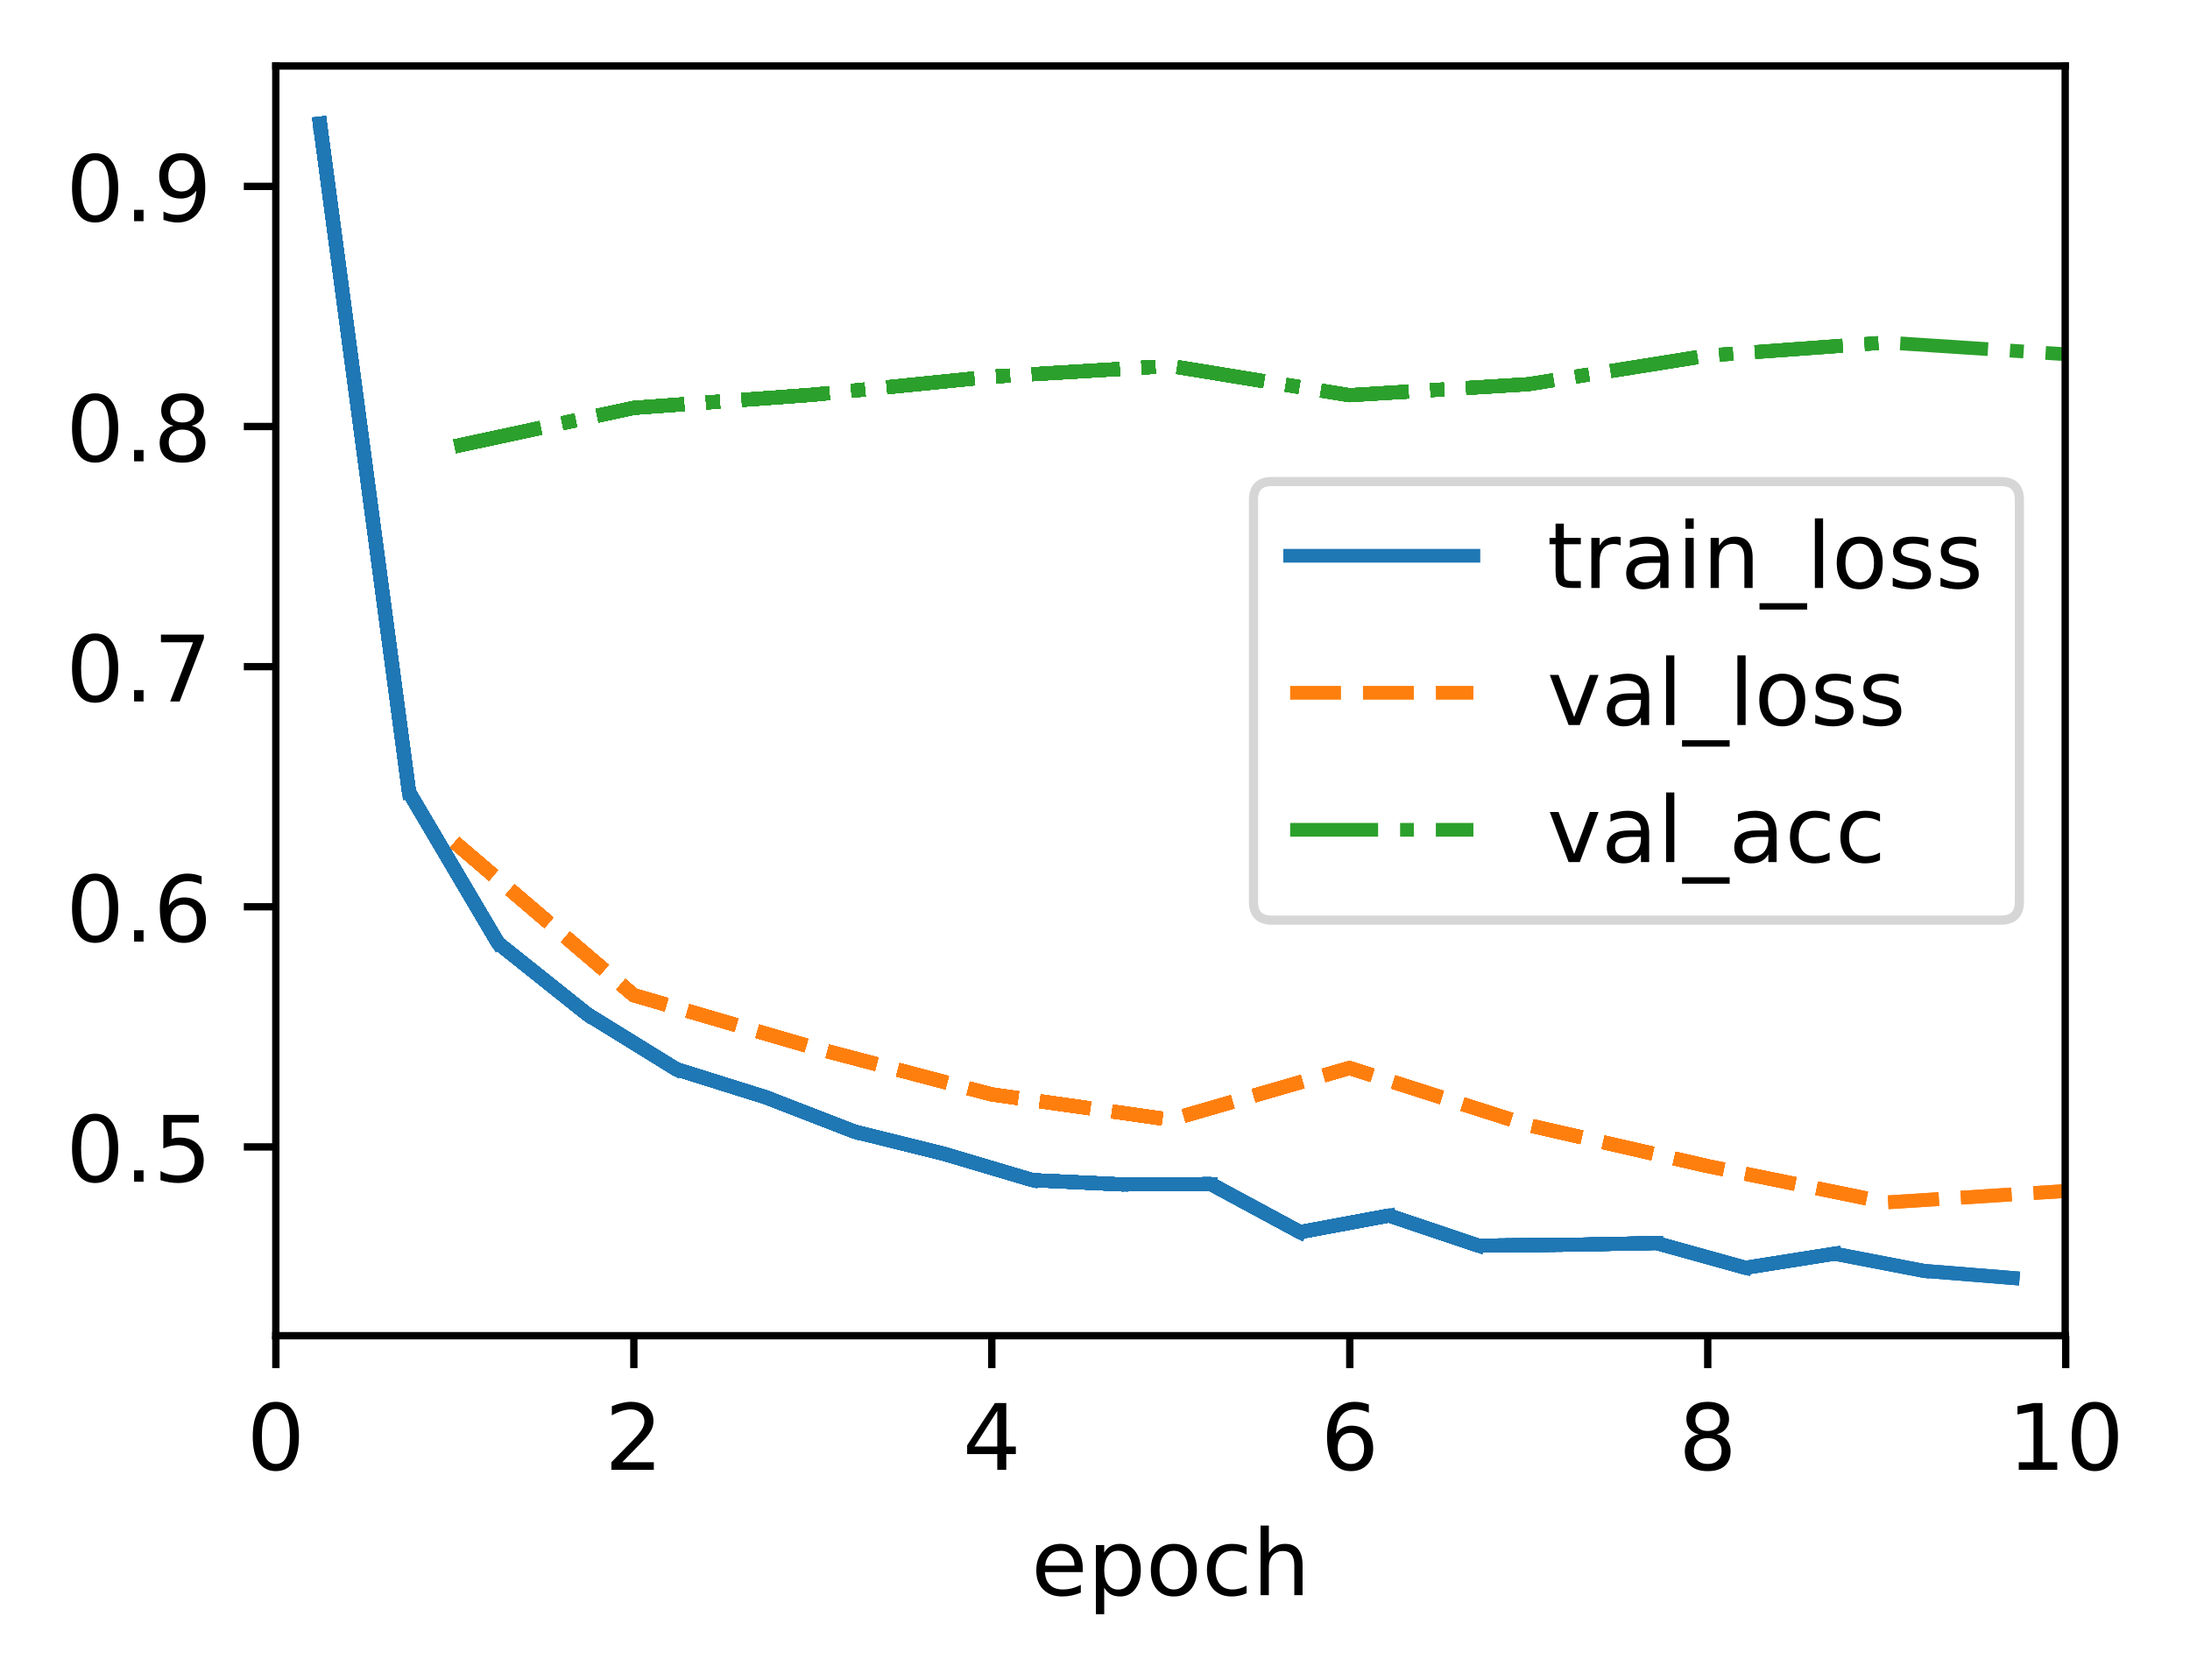 <?xml version="1.0" encoding="UTF-8"?>
<svg xmlns="http://www.w3.org/2000/svg" xmlns:xlink="http://www.w3.org/1999/xlink" width="318.621" height="244.475" viewBox="0 0 318.621 244.475" version="1.1">
<rect x="0" y="0" width="318.621" height="244.475" fill="#333333" stroke="none"/>
<defs>
<clipPath id="clip1">
  <path d="M 65 121 L 300.539 121 L 300.539 176 L 65 176 Z M 65 121 "/>
</clipPath>
<clipPath id="clip2">
  <path d="M 65 121 L 300.539 121 L 300.539 176 L 65 176 Z M 65 121 "/>
</clipPath>
<clipPath id="clip3">
  <path d="M 65 48 L 300.539 48 L 300.539 66 L 65 66 Z M 65 48 "/>
</clipPath>
<filter id="alpha" filterUnits="objectBoundingBox" x="0%" y="0%" width="100%" height="100%">
  <feColorMatrix type="matrix" in="SourceGraphic" values="0 0 0 0 1 0 0 0 0 1 0 0 0 0 1 0 0 0 1 0"/>
</filter>
<mask id="mask0">
  <g filter="url(#alpha)">
<rect x="0" y="0" width="318.621" height="244.475" style="fill:rgb(0%,0%,0%);fill-opacity:0.8;stroke:none;"/>
  </g>
</mask>
<clipPath id="clip4">
  <rect x="0" y="0" width="319" height="245"/>
</clipPath>
<g id="surface5" clip-path="url(#clip4)">
<path style="fill-rule:nonzero;fill:rgb(100%,100%,100%);fill-opacity:1;stroke-width:1;stroke-linecap:butt;stroke-linejoin:miter;stroke:rgb(80%,80%,80%);stroke-opacity:1;stroke-miterlimit:4;" d="M 138.812 100.436 L 218.402 100.436 C 219.735 100.436 220.403 99.768 220.403 98.435 L 220.403 54.565 C 220.403 53.232 219.735 52.564 218.402 52.564 L 138.812 52.564 C 137.479 52.564 136.813 53.232 136.813 54.565 L 136.813 98.435 C 136.813 99.768 137.479 100.436 138.812 100.436 Z M 138.812 100.436 " transform="matrix(1.333,0,0,1.333,0,-0)"/>
</g>
</defs>
<g id="surface1">
<path style=" stroke:none;fill-rule:nonzero;fill:rgb(100%,100%,100%);fill-opacity:1;" d="M 0 244.477 L 318.621 244.477 L 318.621 0 L 0 0 Z M 0 244.477 "/>
<path style=" stroke:none;fill-rule:nonzero;fill:rgb(100%,100%,100%);fill-opacity:1;" d="M 40.137 194.398 L 300.539 194.398 L 300.539 9.602 L 40.137 9.602 Z M 40.137 194.398 "/>
<path style="fill:none;stroke-width:0.8;stroke-linecap:butt;stroke-linejoin:round;stroke:rgb(0%,0%,0%);stroke-opacity:1;stroke-miterlimit:4;" d="M -0.001 -0.001 L -0.001 3.5 " transform="matrix(1.333,0,0,1.333,40.137,194.4)"/>
<path style=" stroke:none;fill-rule:nonzero;fill:rgb(0%,0%,0%);fill-opacity:1;" d="M 40.133 205.012 C 39.457 205.012 38.949 205.344 38.605 206.012 C 38.266 206.676 38.098 207.676 38.098 209.016 C 38.098 210.348 38.266 211.348 38.605 212.012 C 38.949 212.68 39.457 213.012 40.133 213.012 C 40.816 213.012 41.328 212.68 41.668 212.012 C 42.008 211.348 42.18 210.348 42.18 209.016 C 42.18 207.676 42.008 206.676 41.668 206.012 C 41.328 205.344 40.816 205.012 40.133 205.012 Z M 40.133 203.969 C 41.223 203.969 42.055 204.398 42.633 205.262 C 43.207 206.125 43.492 207.375 43.492 209.016 C 43.492 210.652 43.207 211.898 42.633 212.762 C 42.055 213.625 41.223 214.055 40.133 214.055 C 39.043 214.055 38.211 213.625 37.637 212.762 C 37.062 211.898 36.773 210.652 36.773 209.016 C 36.773 207.375 37.062 206.125 37.637 205.262 C 38.211 204.398 39.043 203.969 40.133 203.969 Z M 40.133 203.969 "/>
<path style="fill:none;stroke-width:0.8;stroke-linecap:butt;stroke-linejoin:round;stroke:rgb(0%,0%,0%);stroke-opacity:1;stroke-miterlimit:4;" d="M 0.001 -0.001 L 0.001 3.5 " transform="matrix(1.333,0,0,1.333,92.217,194.4)"/>
<path style=" stroke:none;fill-rule:nonzero;fill:rgb(0%,0%,0%);fill-opacity:1;" d="M 90.535 212.758 L 95.125 212.758 L 95.125 213.863 L 88.953 213.863 L 88.953 212.758 C 89.453 212.242 90.133 211.547 90.992 210.68 C 91.855 209.809 92.398 209.246 92.617 208.992 C 93.039 208.523 93.332 208.121 93.5 207.793 C 93.668 207.465 93.75 207.145 93.75 206.828 C 93.75 206.309 93.57 205.891 93.207 205.566 C 92.844 205.238 92.371 205.074 91.789 205.074 C 91.379 205.074 90.941 205.148 90.484 205.289 C 90.027 205.434 89.539 205.648 89.016 205.941 L 89.016 204.613 C 89.547 204.398 90.043 204.238 90.5 204.133 C 90.961 204.023 91.383 203.969 91.766 203.969 C 92.773 203.969 93.574 204.223 94.172 204.727 C 94.773 205.227 95.07 205.898 95.07 206.742 C 95.07 207.141 94.996 207.52 94.848 207.879 C 94.699 208.234 94.426 208.656 94.031 209.145 C 93.922 209.27 93.578 209.633 92.996 210.234 C 92.414 210.836 91.594 211.68 90.535 212.758 Z M 90.535 212.758 "/>
<path style="fill:none;stroke-width:0.8;stroke-linecap:butt;stroke-linejoin:round;stroke:rgb(0%,0%,0%);stroke-opacity:1;stroke-miterlimit:4;" d="M -0 -0.001 L -0 3.5 " transform="matrix(1.333,0,0,1.333,144.297,194.4)"/>
<path style=" stroke:none;fill-rule:nonzero;fill:rgb(0%,0%,0%);fill-opacity:1;" d="M 145.094 205.289 L 141.773 210.48 L 145.094 210.48 Z M 144.75 204.145 L 146.402 204.145 L 146.402 210.48 L 147.793 210.48 L 147.793 211.574 L 146.402 211.574 L 146.402 213.863 L 145.094 213.863 L 145.094 211.574 L 140.707 211.574 L 140.707 210.305 Z M 144.75 204.145 "/>
<path style="fill:none;stroke-width:0.8;stroke-linecap:butt;stroke-linejoin:round;stroke:rgb(0%,0%,0%);stroke-opacity:1;stroke-miterlimit:4;" d="M 0.001 -0.001 L 0.001 3.5 " transform="matrix(1.333,0,0,1.333,196.378,194.4)"/>
<path style=" stroke:none;fill-rule:nonzero;fill:rgb(0%,0%,0%);fill-opacity:1;" d="M 196.539 208.48 C 195.949 208.48 195.48 208.684 195.133 209.086 C 194.789 209.492 194.617 210.043 194.617 210.746 C 194.617 211.445 194.789 211.996 195.133 212.402 C 195.48 212.809 195.949 213.012 196.539 213.012 C 197.129 213.012 197.594 212.809 197.941 212.402 C 198.285 211.996 198.457 211.445 198.457 210.746 C 198.457 210.043 198.285 209.492 197.941 209.086 C 197.594 208.684 197.129 208.48 196.539 208.48 Z M 199.148 204.359 L 199.148 205.555 C 198.816 205.402 198.484 205.281 198.148 205.199 C 197.812 205.117 197.48 205.074 197.148 205.074 C 196.281 205.074 195.617 205.367 195.16 205.953 C 194.703 206.539 194.441 207.426 194.375 208.609 C 194.633 208.234 194.953 207.941 195.34 207.742 C 195.727 207.539 196.152 207.441 196.613 207.441 C 197.59 207.441 198.363 207.734 198.93 208.328 C 199.496 208.922 199.781 209.727 199.781 210.746 C 199.781 211.746 199.484 212.547 198.895 213.148 C 198.305 213.754 197.52 214.055 196.539 214.055 C 195.414 214.055 194.555 213.625 193.957 212.762 C 193.363 211.898 193.066 210.652 193.066 209.016 C 193.066 207.477 193.434 206.254 194.16 205.34 C 194.891 204.426 195.867 203.969 197.098 203.969 C 197.426 203.969 197.762 204 198.098 204.066 C 198.434 204.133 198.781 204.23 199.148 204.359 Z M 199.148 204.359 "/>
<path style="fill:none;stroke-width:0.8;stroke-linecap:butt;stroke-linejoin:round;stroke:rgb(0%,0%,0%);stroke-opacity:1;stroke-miterlimit:4;" d="M -0 -0.001 L -0 3.5 " transform="matrix(1.333,0,0,1.333,248.457,194.4)"/>
<path style=" stroke:none;fill-rule:nonzero;fill:rgb(0%,0%,0%);fill-opacity:1;" d="M 248.453 209.246 C 247.828 209.246 247.336 209.414 246.977 209.75 C 246.621 210.086 246.441 210.543 246.441 211.129 C 246.441 211.715 246.621 212.176 246.977 212.512 C 247.336 212.844 247.828 213.012 248.453 213.012 C 249.078 213.012 249.57 212.844 249.93 212.508 C 250.293 212.172 250.473 211.711 250.473 211.129 C 250.473 210.543 250.293 210.086 249.934 209.75 C 249.578 209.414 249.082 209.246 248.453 209.246 Z M 247.141 208.691 C 246.574 208.551 246.137 208.289 245.82 207.902 C 245.508 207.516 245.348 207.043 245.348 206.488 C 245.348 205.711 245.625 205.098 246.18 204.645 C 246.734 204.195 247.492 203.969 248.453 203.969 C 249.422 203.969 250.18 204.195 250.734 204.645 C 251.285 205.098 251.559 205.711 251.559 206.488 C 251.559 207.043 251.402 207.516 251.086 207.902 C 250.773 208.289 250.336 208.551 249.777 208.691 C 250.41 208.836 250.902 209.125 251.254 209.555 C 251.609 209.984 251.785 210.508 251.785 211.129 C 251.785 212.07 251.5 212.797 250.926 213.301 C 250.348 213.805 249.527 214.055 248.453 214.055 C 247.383 214.055 246.559 213.805 245.984 213.301 C 245.406 212.797 245.121 212.07 245.121 211.129 C 245.121 210.508 245.297 209.984 245.652 209.555 C 246.012 209.125 246.504 208.836 247.141 208.691 Z M 246.656 206.613 C 246.656 207.117 246.812 207.508 247.129 207.789 C 247.445 208.07 247.887 208.211 248.453 208.211 C 249.02 208.211 249.461 208.07 249.777 207.789 C 250.098 207.508 250.258 207.117 250.258 206.613 C 250.258 206.109 250.098 205.715 249.777 205.434 C 249.461 205.152 249.02 205.012 248.453 205.012 C 247.887 205.012 247.445 205.152 247.129 205.434 C 246.812 205.715 246.656 206.109 246.656 206.613 Z M 246.656 206.613 "/>
<path style="fill:none;stroke-width:0.8;stroke-linecap:butt;stroke-linejoin:round;stroke:rgb(0%,0%,0%);stroke-opacity:1;stroke-miterlimit:4;" d="M 0.001 -0.001 L 0.001 3.5 " transform="matrix(1.333,0,0,1.333,300.537,194.4)"/>
<path style=" stroke:none;fill-rule:nonzero;fill:rgb(0%,0%,0%);fill-opacity:1;" d="M 293.707 212.758 L 295.855 212.758 L 295.855 205.34 L 293.52 205.809 L 293.52 204.613 L 295.844 204.145 L 297.16 204.145 L 297.16 212.758 L 299.305 212.758 L 299.305 213.863 L 293.707 213.863 Z M 293.707 212.758 "/>
<path style=" stroke:none;fill-rule:nonzero;fill:rgb(0%,0%,0%);fill-opacity:1;" d="M 304.773 205.012 C 304.098 205.012 303.59 205.344 303.246 206.012 C 302.906 206.676 302.738 207.676 302.738 209.016 C 302.738 210.348 302.906 211.348 303.246 212.012 C 303.59 212.68 304.098 213.012 304.773 213.012 C 305.457 213.012 305.969 212.68 306.309 212.012 C 306.648 211.348 306.82 210.348 306.82 209.016 C 306.82 207.676 306.648 206.676 306.309 206.012 C 305.969 205.344 305.457 205.012 304.773 205.012 Z M 304.773 203.969 C 305.863 203.969 306.699 204.398 307.273 205.262 C 307.848 206.125 308.137 207.375 308.137 209.016 C 308.137 210.652 307.848 211.898 307.273 212.762 C 306.699 213.625 305.863 214.055 304.773 214.055 C 303.688 214.055 302.855 213.625 302.277 212.762 C 301.703 211.898 301.418 210.652 301.418 209.016 C 301.418 207.375 301.703 206.125 302.277 205.262 C 302.855 204.398 303.688 203.969 304.773 203.969 Z M 304.773 203.969 "/>
<path style=" stroke:none;fill-rule:nonzero;fill:rgb(0%,0%,0%);fill-opacity:1;" d="M 157.527 228.156 L 157.527 228.742 L 152.02 228.742 C 152.07 229.566 152.32 230.195 152.766 230.629 C 153.211 231.059 153.828 231.273 154.621 231.273 C 155.082 231.273 155.527 231.219 155.961 231.105 C 156.391 230.992 156.82 230.824 157.246 230.598 L 157.246 231.73 C 156.816 231.914 156.375 232.051 155.926 232.148 C 155.473 232.242 155.016 232.293 154.551 232.293 C 153.387 232.293 152.465 231.953 151.789 231.277 C 151.109 230.598 150.77 229.684 150.77 228.527 C 150.77 227.336 151.09 226.387 151.734 225.688 C 152.379 224.984 153.25 224.637 154.344 224.637 C 155.324 224.637 156.102 224.953 156.672 225.582 C 157.242 226.215 157.527 227.07 157.527 228.156 Z M 156.328 227.805 C 156.32 227.148 156.137 226.629 155.777 226.238 C 155.422 225.848 154.945 225.648 154.355 225.648 C 153.688 225.648 153.152 225.84 152.754 226.215 C 152.352 226.594 152.121 227.125 152.059 227.812 Z M 156.328 227.805 "/>
<path style=" stroke:none;fill-rule:nonzero;fill:rgb(0%,0%,0%);fill-opacity:1;" d="M 160.652 231.008 L 160.652 234.875 L 159.445 234.875 L 159.445 224.809 L 160.652 224.809 L 160.652 225.918 C 160.902 225.484 161.223 225.16 161.605 224.953 C 161.988 224.742 162.449 224.637 162.98 224.637 C 163.867 224.637 164.586 224.988 165.141 225.691 C 165.695 226.391 165.973 227.316 165.973 228.461 C 165.973 229.609 165.695 230.535 165.141 231.238 C 164.586 231.941 163.867 232.293 162.98 232.293 C 162.449 232.293 161.988 232.188 161.605 231.977 C 161.223 231.766 160.902 231.441 160.652 231.008 Z M 164.727 228.461 C 164.727 227.582 164.547 226.891 164.184 226.391 C 163.82 225.887 163.324 225.637 162.691 225.637 C 162.055 225.637 161.559 225.887 161.195 226.391 C 160.832 226.891 160.652 227.582 160.652 228.461 C 160.652 229.344 160.832 230.035 161.195 230.535 C 161.559 231.035 162.055 231.289 162.691 231.289 C 163.324 231.289 163.82 231.035 164.184 230.535 C 164.547 230.035 164.727 229.344 164.727 228.461 Z M 164.727 228.461 "/>
<path style=" stroke:none;fill-rule:nonzero;fill:rgb(0%,0%,0%);fill-opacity:1;" d="M 170.781 225.648 C 170.141 225.648 169.633 225.902 169.258 226.402 C 168.883 226.902 168.699 227.59 168.699 228.461 C 168.699 229.336 168.883 230.023 169.254 230.523 C 169.625 231.023 170.137 231.273 170.781 231.273 C 171.422 231.273 171.926 231.023 172.297 230.52 C 172.672 230.016 172.859 229.332 172.859 228.461 C 172.859 227.598 172.672 226.914 172.297 226.41 C 171.926 225.902 171.422 225.648 170.781 225.648 Z M 170.781 224.637 C 171.824 224.637 172.641 224.973 173.234 225.652 C 173.832 226.328 174.129 227.266 174.129 228.461 C 174.129 229.656 173.832 230.594 173.234 231.273 C 172.641 231.953 171.824 232.293 170.781 232.293 C 169.734 232.293 168.914 231.953 168.324 231.273 C 167.73 230.594 167.434 229.656 167.434 228.461 C 167.434 227.266 167.73 226.328 168.324 225.652 C 168.914 224.973 169.734 224.637 170.781 224.637 Z M 170.781 224.637 "/>
<path style=" stroke:none;fill-rule:nonzero;fill:rgb(0%,0%,0%);fill-opacity:1;" d="M 181.363 225.09 L 181.363 226.211 C 181.023 226.023 180.684 225.883 180.344 225.789 C 180.004 225.695 179.66 225.648 179.312 225.648 C 178.535 225.648 177.93 225.898 177.5 226.391 C 177.07 226.883 176.855 227.57 176.855 228.461 C 176.855 229.352 177.07 230.043 177.5 230.539 C 177.93 231.027 178.535 231.273 179.312 231.273 C 179.66 231.273 180.004 231.227 180.344 231.137 C 180.684 231.043 181.023 230.902 181.363 230.715 L 181.363 231.824 C 181.027 231.977 180.68 232.094 180.32 232.172 C 179.965 232.254 179.586 232.293 179.18 232.293 C 178.082 232.293 177.207 231.945 176.562 231.258 C 175.914 230.566 175.594 229.633 175.594 228.461 C 175.594 227.273 175.918 226.34 176.57 225.66 C 177.227 224.977 178.121 224.637 179.258 224.637 C 179.629 224.637 179.988 224.672 180.34 224.75 C 180.691 224.824 181.031 224.938 181.363 225.09 Z M 181.363 225.09 "/>
<path style=" stroke:none;fill-rule:nonzero;fill:rgb(0%,0%,0%);fill-opacity:1;" d="M 189.508 227.699 L 189.508 232.102 L 188.309 232.102 L 188.309 227.738 C 188.309 227.051 188.176 226.535 187.906 226.191 C 187.637 225.848 187.23 225.676 186.695 225.676 C 186.047 225.676 185.535 225.883 185.164 226.297 C 184.789 226.707 184.602 227.27 184.602 227.98 L 184.602 232.102 L 183.398 232.102 L 183.398 221.973 L 184.602 221.973 L 184.602 225.945 C 184.891 225.504 185.227 225.176 185.617 224.961 C 186.004 224.742 186.453 224.637 186.961 224.637 C 187.797 224.637 188.434 224.895 188.859 225.414 C 189.293 225.93 189.508 226.691 189.508 227.699 Z M 189.508 227.699 "/>
<path style="fill:none;stroke-width:0.8;stroke-linecap:butt;stroke-linejoin:round;stroke:rgb(0%,0%,0%);stroke-opacity:1;stroke-miterlimit:4;" d="M -0.001 0 L -3.499 0 " transform="matrix(1.333,0,0,1.333,40.137,166.879)"/>
<path style=" stroke:none;fill-rule:nonzero;fill:rgb(0%,0%,0%);fill-opacity:1;" d="M 13.836 163.09 C 13.16 163.09 12.652 163.422 12.309 164.09 C 11.969 164.754 11.801 165.758 11.801 167.094 C 11.801 168.426 11.969 169.426 12.309 170.094 C 12.652 170.758 13.16 171.094 13.836 171.094 C 14.52 171.094 15.031 170.758 15.371 170.094 C 15.711 169.426 15.883 168.426 15.883 167.094 C 15.883 165.758 15.711 164.754 15.371 164.09 C 15.031 163.422 14.52 163.09 13.836 163.09 Z M 13.836 162.047 C 14.93 162.047 15.762 162.48 16.336 163.344 C 16.91 164.203 17.199 165.453 17.199 167.094 C 17.199 168.73 16.91 169.98 16.336 170.844 C 15.762 171.703 14.93 172.133 13.836 172.133 C 12.75 172.133 11.918 171.703 11.34 170.844 C 10.766 169.98 10.48 168.73 10.48 167.094 C 10.48 165.453 10.766 164.203 11.34 163.344 C 11.918 162.48 12.75 162.047 13.836 162.047 Z M 13.836 162.047 "/>
<path style=" stroke:none;fill-rule:nonzero;fill:rgb(0%,0%,0%);fill-opacity:1;" d="M 19.508 170.289 L 20.883 170.289 L 20.883 171.945 L 19.508 171.945 Z M 19.508 170.289 "/>
<path style=" stroke:none;fill-rule:nonzero;fill:rgb(0%,0%,0%);fill-opacity:1;" d="M 23.762 162.223 L 28.922 162.223 L 28.922 163.332 L 24.965 163.332 L 24.965 165.715 C 25.156 165.648 25.344 165.598 25.535 165.566 C 25.727 165.535 25.918 165.52 26.109 165.52 C 27.195 165.52 28.055 165.816 28.688 166.41 C 29.324 167.004 29.641 167.809 29.641 168.824 C 29.641 169.871 29.312 170.684 28.664 171.266 C 28.012 171.844 27.094 172.133 25.91 172.133 C 25.5 172.133 25.086 172.098 24.66 172.031 C 24.238 171.961 23.801 171.855 23.352 171.719 L 23.352 170.395 C 23.742 170.605 24.145 170.766 24.562 170.871 C 24.977 170.973 25.418 171.027 25.883 171.027 C 26.633 171.027 27.227 170.828 27.664 170.434 C 28.105 170.039 28.324 169.504 28.324 168.824 C 28.324 168.148 28.105 167.613 27.664 167.219 C 27.227 166.824 26.633 166.625 25.883 166.625 C 25.531 166.625 25.18 166.664 24.828 166.742 C 24.48 166.82 24.125 166.941 23.762 167.105 Z M 23.762 162.223 "/>
<path style="fill:none;stroke-width:0.8;stroke-linecap:butt;stroke-linejoin:round;stroke:rgb(0%,0%,0%);stroke-opacity:1;stroke-miterlimit:4;" d="M -0.001 -0.001 L -3.499 -0.001 " transform="matrix(1.333,0,0,1.333,40.137,131.939)"/>
<path style=" stroke:none;fill-rule:nonzero;fill:rgb(0%,0%,0%);fill-opacity:1;" d="M 13.836 128.148 C 13.16 128.148 12.652 128.484 12.309 129.148 C 11.969 129.816 11.801 130.816 11.801 132.156 C 11.801 133.488 11.969 134.484 12.309 135.152 C 12.652 135.82 13.16 136.152 13.836 136.152 C 14.52 136.152 15.031 135.82 15.371 135.152 C 15.711 134.484 15.883 133.488 15.883 132.156 C 15.883 130.816 15.711 129.816 15.371 129.148 C 15.031 128.484 14.52 128.148 13.836 128.148 Z M 13.836 127.109 C 14.93 127.109 15.762 127.539 16.336 128.402 C 16.91 129.262 17.199 130.516 17.199 132.156 C 17.199 133.789 16.91 135.039 16.336 135.902 C 15.762 136.762 14.93 137.195 13.836 137.195 C 12.75 137.195 11.918 136.762 11.34 135.902 C 10.766 135.039 10.48 133.789 10.48 132.156 C 10.48 130.516 10.766 129.262 11.34 128.402 C 11.918 127.539 12.75 127.109 13.836 127.109 Z M 13.836 127.109 "/>
<path style=" stroke:none;fill-rule:nonzero;fill:rgb(0%,0%,0%);fill-opacity:1;" d="M 19.508 135.352 L 20.883 135.352 L 20.883 137.004 L 19.508 137.004 Z M 19.508 135.352 "/>
<path style=" stroke:none;fill-rule:nonzero;fill:rgb(0%,0%,0%);fill-opacity:1;" d="M 26.723 131.621 C 26.133 131.621 25.664 131.824 25.32 132.227 C 24.977 132.629 24.801 133.184 24.801 133.887 C 24.801 134.586 24.977 135.137 25.32 135.543 C 25.664 135.949 26.133 136.152 26.723 136.152 C 27.312 136.152 27.781 135.949 28.125 135.543 C 28.469 135.137 28.641 134.586 28.641 133.887 C 28.641 133.184 28.469 132.629 28.125 132.227 C 27.781 131.824 27.312 131.621 26.723 131.621 Z M 29.332 127.5 L 29.332 128.695 C 29.004 128.539 28.672 128.422 28.332 128.34 C 27.996 128.258 27.664 128.215 27.332 128.215 C 26.465 128.215 25.801 128.508 25.344 129.094 C 24.887 129.68 24.625 130.566 24.562 131.75 C 24.816 131.371 25.137 131.082 25.523 130.883 C 25.91 130.68 26.336 130.578 26.801 130.578 C 27.777 130.578 28.547 130.875 29.113 131.469 C 29.684 132.062 29.965 132.867 29.965 133.887 C 29.965 134.883 29.672 135.688 29.078 136.289 C 28.488 136.895 27.703 137.195 26.723 137.195 C 25.598 137.195 24.738 136.762 24.145 135.902 C 23.551 135.039 23.254 133.789 23.254 132.156 C 23.254 130.617 23.617 129.395 24.348 128.48 C 25.074 127.566 26.055 127.109 27.281 127.109 C 27.613 127.109 27.945 127.141 28.281 127.207 C 28.617 127.273 28.969 127.367 29.332 127.5 Z M 29.332 127.5 "/>
<path style="fill:none;stroke-width:0.8;stroke-linecap:butt;stroke-linejoin:round;stroke:rgb(0%,0%,0%);stroke-opacity:1;stroke-miterlimit:4;" d="M -0.001 0.001 L -3.499 0.001 " transform="matrix(1.333,0,0,1.333,40.137,96.999)"/>
<path style=" stroke:none;fill-rule:nonzero;fill:rgb(0%,0%,0%);fill-opacity:1;" d="M 13.836 93.211 C 13.16 93.211 12.652 93.543 12.309 94.211 C 11.969 94.875 11.801 95.879 11.801 97.215 C 11.801 98.547 11.969 99.547 12.309 100.211 C 12.652 100.879 13.16 101.211 13.836 101.211 C 14.52 101.211 15.031 100.879 15.371 100.211 C 15.711 99.547 15.883 98.547 15.883 97.215 C 15.883 95.879 15.711 94.875 15.371 94.211 C 15.031 93.543 14.52 93.211 13.836 93.211 Z M 13.836 92.168 C 14.93 92.168 15.762 92.602 16.336 93.461 C 16.91 94.324 17.199 95.574 17.199 97.215 C 17.199 98.852 16.91 100.102 16.336 100.961 C 15.762 101.824 14.93 102.254 13.836 102.254 C 12.75 102.254 11.918 101.824 11.34 100.961 C 10.766 100.102 10.48 98.852 10.48 97.215 C 10.48 95.574 10.766 94.324 11.34 93.461 C 11.918 92.602 12.75 92.168 13.836 92.168 Z M 13.836 92.168 "/>
<path style=" stroke:none;fill-rule:nonzero;fill:rgb(0%,0%,0%);fill-opacity:1;" d="M 19.508 100.41 L 20.883 100.41 L 20.883 102.066 L 19.508 102.066 Z M 19.508 100.41 "/>
<path style=" stroke:none;fill-rule:nonzero;fill:rgb(0%,0%,0%);fill-opacity:1;" d="M 23.414 92.344 L 29.664 92.344 L 29.664 92.906 L 26.137 102.066 L 24.762 102.066 L 28.082 93.453 L 23.414 93.453 Z M 23.414 92.344 "/>
<path style="fill:none;stroke-width:0.8;stroke-linecap:butt;stroke-linejoin:round;stroke:rgb(0%,0%,0%);stroke-opacity:1;stroke-miterlimit:4;" d="M -0.001 -0.001 L -3.499 -0.001 " transform="matrix(1.333,0,0,1.333,40.137,62.06)"/>
<path style=" stroke:none;fill-rule:nonzero;fill:rgb(0%,0%,0%);fill-opacity:1;" d="M 13.836 58.27 C 13.16 58.27 12.652 58.605 12.309 59.27 C 11.969 59.938 11.801 60.938 11.801 62.273 C 11.801 63.605 11.969 64.605 12.309 65.273 C 12.652 65.941 13.16 66.273 13.836 66.273 C 14.52 66.273 15.031 65.941 15.371 65.273 C 15.711 64.605 15.883 63.605 15.883 62.273 C 15.883 60.938 15.711 59.938 15.371 59.27 C 15.031 58.605 14.52 58.27 13.836 58.27 Z M 13.836 57.23 C 14.93 57.23 15.762 57.66 16.336 58.523 C 16.91 59.383 17.199 60.637 17.199 62.273 C 17.199 63.91 16.91 65.16 16.336 66.023 C 15.762 66.883 14.93 67.316 13.836 67.316 C 12.75 67.316 11.918 66.883 11.34 66.023 C 10.766 65.16 10.48 63.91 10.48 62.273 C 10.48 60.637 10.766 59.383 11.34 58.523 C 11.918 57.66 12.75 57.23 13.836 57.23 Z M 13.836 57.23 "/>
<path style=" stroke:none;fill-rule:nonzero;fill:rgb(0%,0%,0%);fill-opacity:1;" d="M 19.508 65.473 L 20.883 65.473 L 20.883 67.125 L 19.508 67.125 Z M 19.508 65.473 "/>
<path style=" stroke:none;fill-rule:nonzero;fill:rgb(0%,0%,0%);fill-opacity:1;" d="M 26.559 62.508 C 25.934 62.508 25.441 62.676 25.082 63.012 C 24.727 63.344 24.547 63.805 24.547 64.391 C 24.547 64.977 24.727 65.438 25.082 65.77 C 25.441 66.105 25.934 66.273 26.559 66.273 C 27.184 66.273 27.676 66.105 28.035 65.77 C 28.398 65.43 28.578 64.973 28.578 64.391 C 28.578 63.805 28.398 63.344 28.039 63.012 C 27.684 62.676 27.188 62.508 26.559 62.508 Z M 25.246 61.949 C 24.68 61.812 24.242 61.547 23.926 61.164 C 23.613 60.773 23.453 60.305 23.453 59.75 C 23.453 58.973 23.73 58.359 24.285 57.906 C 24.84 57.453 25.598 57.23 26.559 57.23 C 27.527 57.23 28.285 57.453 28.84 57.906 C 29.391 58.359 29.664 58.973 29.664 59.75 C 29.664 60.305 29.508 60.773 29.191 61.164 C 28.879 61.547 28.441 61.812 27.883 61.949 C 28.516 62.098 29.008 62.387 29.359 62.816 C 29.715 63.246 29.891 63.77 29.891 64.391 C 29.891 65.332 29.605 66.055 29.031 66.562 C 28.453 67.062 27.633 67.316 26.559 67.316 C 25.488 67.316 24.664 67.062 24.09 66.562 C 23.512 66.055 23.227 65.332 23.227 64.391 C 23.227 63.77 23.402 63.246 23.758 62.816 C 24.117 62.387 24.609 62.098 25.246 61.949 Z M 24.762 59.875 C 24.762 60.375 24.922 60.77 25.234 61.051 C 25.551 61.332 25.992 61.473 26.559 61.473 C 27.125 61.473 27.566 61.332 27.883 61.051 C 28.203 60.77 28.363 60.375 28.363 59.875 C 28.363 59.367 28.203 58.977 27.883 58.695 C 27.566 58.41 27.125 58.27 26.559 58.27 C 25.992 58.27 25.551 58.41 25.234 58.695 C 24.922 58.977 24.762 59.367 24.762 59.875 Z M 24.762 59.875 "/>
<path style="fill:none;stroke-width:0.8;stroke-linecap:butt;stroke-linejoin:round;stroke:rgb(0%,0%,0%);stroke-opacity:1;stroke-miterlimit:4;" d="M -0.001 0.001 L -3.499 0.001 " transform="matrix(1.333,0,0,1.333,40.137,27.12)"/>
<path style=" stroke:none;fill-rule:nonzero;fill:rgb(0%,0%,0%);fill-opacity:1;" d="M 13.836 23.332 C 13.16 23.332 12.652 23.664 12.309 24.332 C 11.969 24.996 11.801 25.996 11.801 27.336 C 11.801 28.668 11.969 29.668 12.309 30.332 C 12.652 31 13.16 31.332 13.836 31.332 C 14.52 31.332 15.031 31 15.371 30.332 C 15.711 29.668 15.883 28.668 15.883 27.336 C 15.883 25.996 15.711 24.996 15.371 24.332 C 15.031 23.664 14.52 23.332 13.836 23.332 Z M 13.836 22.289 C 14.93 22.289 15.762 22.723 16.336 23.582 C 16.91 24.445 17.199 25.695 17.199 27.336 C 17.199 28.973 16.91 30.223 16.336 31.082 C 15.762 31.945 14.93 32.375 13.836 32.375 C 12.75 32.375 11.918 31.945 11.34 31.082 C 10.766 30.223 10.48 28.973 10.48 27.336 C 10.48 25.695 10.766 24.445 11.34 23.582 C 11.918 22.723 12.75 22.289 13.836 22.289 Z M 13.836 22.289 "/>
<path style=" stroke:none;fill-rule:nonzero;fill:rgb(0%,0%,0%);fill-opacity:1;" d="M 19.508 30.531 L 20.883 30.531 L 20.883 32.184 L 19.508 32.184 Z M 19.508 30.531 "/>
<path style=" stroke:none;fill-rule:nonzero;fill:rgb(0%,0%,0%);fill-opacity:1;" d="M 23.785 31.984 L 23.785 30.785 C 24.117 30.941 24.449 31.062 24.789 31.145 C 25.125 31.227 25.461 31.266 25.785 31.266 C 26.652 31.266 27.316 30.977 27.773 30.391 C 28.23 29.809 28.492 28.922 28.559 27.73 C 28.309 28.105 27.988 28.391 27.602 28.59 C 27.215 28.793 26.789 28.891 26.32 28.891 C 25.348 28.891 24.578 28.598 24.012 28.012 C 23.445 27.422 23.16 26.617 23.16 25.598 C 23.16 24.598 23.457 23.797 24.047 23.195 C 24.637 22.59 25.422 22.289 26.402 22.289 C 27.527 22.289 28.387 22.723 28.977 23.582 C 29.57 24.445 29.867 25.695 29.867 27.336 C 29.867 28.867 29.504 30.09 28.777 31.004 C 28.051 31.918 27.07 32.375 25.844 32.375 C 25.516 32.375 25.18 32.344 24.84 32.277 C 24.504 32.211 24.152 32.113 23.785 31.984 Z M 26.402 27.863 C 26.992 27.863 27.461 27.66 27.805 27.258 C 28.152 26.855 28.324 26.301 28.324 25.598 C 28.324 24.898 28.152 24.344 27.805 23.941 C 27.461 23.535 26.992 23.332 26.402 23.332 C 25.812 23.332 25.344 23.535 25 23.941 C 24.656 24.344 24.484 24.898 24.484 25.598 C 24.484 26.301 24.656 26.855 25 27.258 C 25.344 27.66 25.812 27.863 26.402 27.863 Z M 26.402 27.863 "/>
<path style="fill:none;stroke-width:1.5;stroke-linecap:square;stroke-linejoin:round;stroke:rgb(12.157%,46.667%,70.588%);stroke-opacity:1;stroke-miterlimit:4;" d="M 34.922 13.5 L 34.925 13.5 M 34.922 13.5 " transform="matrix(1.333,0,0,1.333,0,-0)"/>
<path style="fill:none;stroke-width:1.5;stroke-linecap:square;stroke-linejoin:round;stroke:rgb(12.157%,46.667%,70.588%);stroke-opacity:1;stroke-miterlimit:4;" d="M 34.922 13.5 L 44.646 86.487 " transform="matrix(1.333,0,0,1.333,0,-0)"/>
<path style="fill:none;stroke-width:1.5;stroke-linecap:square;stroke-linejoin:round;stroke:rgb(12.157%,46.667%,70.588%);stroke-opacity:1;stroke-miterlimit:4;" d="M 34.922 13.5 L 44.646 86.487 " transform="matrix(1.333,0,0,1.333,0,-0)"/>
<path style="fill:none;stroke-width:1.5;stroke-linecap:square;stroke-linejoin:round;stroke:rgb(12.157%,46.667%,70.588%);stroke-opacity:1;stroke-miterlimit:4;" d="M 34.922 13.5 L 44.646 86.487 " transform="matrix(1.333,0,0,1.333,0,-0)"/>
<path style="fill:none;stroke-width:1.5;stroke-linecap:square;stroke-linejoin:round;stroke:rgb(12.157%,46.667%,70.588%);stroke-opacity:1;stroke-miterlimit:4;" d="M 34.922 13.5 L 44.646 86.487 L 54.369 102.952 " transform="matrix(1.333,0,0,1.333,0,-0)"/>
<path style="fill:none;stroke-width:1.5;stroke-linecap:square;stroke-linejoin:round;stroke:rgb(12.157%,46.667%,70.588%);stroke-opacity:1;stroke-miterlimit:4;" d="M 34.922 13.5 L 44.646 86.487 L 54.369 102.952 L 64.093 110.707 " transform="matrix(1.333,0,0,1.333,0,-0)"/>
<path style="fill:none;stroke-width:1.5;stroke-linecap:square;stroke-linejoin:round;stroke:rgb(12.157%,46.667%,70.588%);stroke-opacity:1;stroke-miterlimit:4;" d="M 34.922 13.5 L 44.646 86.487 L 54.369 102.952 L 64.093 110.707 " transform="matrix(1.333,0,0,1.333,0,-0)"/>
<path style="fill:none;stroke-width:1.5;stroke-linecap:butt;stroke-linejoin:round;stroke:rgb(100%,49.804%,5.49%);stroke-opacity:1;stroke-dasharray:5.55,2.4;stroke-miterlimit:4;" d="M 49.632 91.951 L 69.164 108.63 " transform="matrix(1.333,0,0,1.333,0,-0)"/>
<path style="fill:none;stroke-width:1.5;stroke-linecap:square;stroke-linejoin:round;stroke:rgb(12.157%,46.667%,70.588%);stroke-opacity:1;stroke-miterlimit:4;" d="M 34.922 13.5 L 44.646 86.487 L 54.369 102.952 L 64.093 110.707 " transform="matrix(1.333,0,0,1.333,0,-0)"/>
<path style="fill:none;stroke-width:1.5;stroke-linecap:butt;stroke-linejoin:round;stroke:rgb(100%,49.804%,5.49%);stroke-opacity:1;stroke-dasharray:5.55,2.4;stroke-miterlimit:4;" d="M 49.632 91.951 L 69.164 108.63 " transform="matrix(1.333,0,0,1.333,0,-0)"/>
<path style="fill:none;stroke-width:1.5;stroke-linecap:butt;stroke-linejoin:round;stroke:rgb(17.255%,62.745%,17.255%);stroke-opacity:1;stroke-dasharray:9.6,2.4,1.5,2.4;stroke-miterlimit:4;" d="M 49.632 48.721 L 69.164 44.522 " transform="matrix(1.333,0,0,1.333,0,-0)"/>
<path style="fill:none;stroke-width:1.5;stroke-linecap:square;stroke-linejoin:round;stroke:rgb(12.157%,46.667%,70.588%);stroke-opacity:1;stroke-miterlimit:4;" d="M 34.922 13.5 L 44.646 86.487 L 54.369 102.952 L 64.093 110.707 L 73.816 116.71 " transform="matrix(1.333,0,0,1.333,0,-0)"/>
<path style="fill:none;stroke-width:1.5;stroke-linecap:butt;stroke-linejoin:round;stroke:rgb(100%,49.804%,5.49%);stroke-opacity:1;stroke-dasharray:5.55,2.4;stroke-miterlimit:4;" d="M 49.632 91.951 L 69.164 108.63 " transform="matrix(1.333,0,0,1.333,0,-0)"/>
<path style="fill:none;stroke-width:1.5;stroke-linecap:butt;stroke-linejoin:round;stroke:rgb(17.255%,62.745%,17.255%);stroke-opacity:1;stroke-dasharray:9.6,2.4,1.5,2.4;stroke-miterlimit:4;" d="M 49.632 48.721 L 69.164 44.522 " transform="matrix(1.333,0,0,1.333,0,-0)"/>
<path style="fill:none;stroke-width:1.5;stroke-linecap:square;stroke-linejoin:round;stroke:rgb(12.157%,46.667%,70.588%);stroke-opacity:1;stroke-miterlimit:4;" d="M 34.922 13.5 L 44.646 86.487 L 54.369 102.952 L 64.093 110.707 L 73.816 116.71 L 83.54 119.76 " transform="matrix(1.333,0,0,1.333,0,-0)"/>
<path style="fill:none;stroke-width:1.5;stroke-linecap:butt;stroke-linejoin:round;stroke:rgb(100%,49.804%,5.49%);stroke-opacity:1;stroke-dasharray:5.55,2.4;stroke-miterlimit:4;" d="M 49.632 91.951 L 69.164 108.63 " transform="matrix(1.333,0,0,1.333,0,-0)"/>
<path style="fill:none;stroke-width:1.5;stroke-linecap:butt;stroke-linejoin:round;stroke:rgb(17.255%,62.745%,17.255%);stroke-opacity:1;stroke-dasharray:9.6,2.4,1.5,2.4;stroke-miterlimit:4;" d="M 49.632 48.721 L 69.164 44.522 " transform="matrix(1.333,0,0,1.333,0,-0)"/>
<path style="fill:none;stroke-width:1.5;stroke-linecap:square;stroke-linejoin:round;stroke:rgb(12.157%,46.667%,70.588%);stroke-opacity:1;stroke-miterlimit:4;" d="M 34.922 13.5 L 44.646 86.487 L 54.369 102.952 L 64.093 110.707 L 73.816 116.71 L 83.54 119.76 " transform="matrix(1.333,0,0,1.333,0,-0)"/>
<path style="fill:none;stroke-width:1.5;stroke-linecap:butt;stroke-linejoin:round;stroke:rgb(100%,49.804%,5.49%);stroke-opacity:1;stroke-dasharray:5.55,2.4;stroke-miterlimit:4;" d="M 49.632 91.951 L 69.164 108.63 L 88.693 114.325 " transform="matrix(1.333,0,0,1.333,0,-0)"/>
<path style="fill:none;stroke-width:1.5;stroke-linecap:butt;stroke-linejoin:round;stroke:rgb(17.255%,62.745%,17.255%);stroke-opacity:1;stroke-dasharray:9.6,2.4,1.5,2.4;stroke-miterlimit:4;" d="M 49.632 48.721 L 69.164 44.522 " transform="matrix(1.333,0,0,1.333,0,-0)"/>
<path style="fill:none;stroke-width:1.5;stroke-linecap:square;stroke-linejoin:round;stroke:rgb(12.157%,46.667%,70.588%);stroke-opacity:1;stroke-miterlimit:4;" d="M 34.922 13.5 L 44.646 86.487 L 54.369 102.952 L 64.093 110.707 L 73.816 116.71 L 83.54 119.76 " transform="matrix(1.333,0,0,1.333,0,-0)"/>
<path style="fill:none;stroke-width:1.5;stroke-linecap:butt;stroke-linejoin:round;stroke:rgb(100%,49.804%,5.49%);stroke-opacity:1;stroke-dasharray:5.55,2.4;stroke-miterlimit:4;" d="M 49.632 91.951 L 69.164 108.63 L 88.693 114.325 " transform="matrix(1.333,0,0,1.333,0,-0)"/>
<path style="fill:none;stroke-width:1.5;stroke-linecap:butt;stroke-linejoin:round;stroke:rgb(17.255%,62.745%,17.255%);stroke-opacity:1;stroke-dasharray:9.6,2.4,1.5,2.4;stroke-miterlimit:4;" d="M 49.632 48.721 L 69.164 44.522 L 88.693 43.09 " transform="matrix(1.333,0,0,1.333,0,-0)"/>
<path style="fill:none;stroke-width:1.5;stroke-linecap:square;stroke-linejoin:round;stroke:rgb(12.157%,46.667%,70.588%);stroke-opacity:1;stroke-miterlimit:4;" d="M 34.922 13.5 L 44.646 86.487 L 54.369 102.952 L 64.093 110.707 L 73.816 116.71 L 83.54 119.76 L 93.264 123.524 " transform="matrix(1.333,0,0,1.333,0,-0)"/>
<path style="fill:none;stroke-width:1.5;stroke-linecap:butt;stroke-linejoin:round;stroke:rgb(100%,49.804%,5.49%);stroke-opacity:1;stroke-dasharray:5.55,2.4;stroke-miterlimit:4;" d="M 49.632 91.951 L 69.164 108.63 L 88.693 114.325 " transform="matrix(1.333,0,0,1.333,0,-0)"/>
<path style="fill:none;stroke-width:1.5;stroke-linecap:butt;stroke-linejoin:round;stroke:rgb(17.255%,62.745%,17.255%);stroke-opacity:1;stroke-dasharray:9.6,2.4,1.5,2.4;stroke-miterlimit:4;" d="M 49.632 48.721 L 69.164 44.522 L 88.693 43.09 " transform="matrix(1.333,0,0,1.333,0,-0)"/>
<path style="fill:none;stroke-width:1.5;stroke-linecap:square;stroke-linejoin:round;stroke:rgb(12.157%,46.667%,70.588%);stroke-opacity:1;stroke-miterlimit:4;" d="M 34.922 13.5 L 44.646 86.487 L 54.369 102.952 L 64.093 110.707 L 73.816 116.71 L 83.54 119.76 L 93.264 123.524 L 102.987 125.936 " transform="matrix(1.333,0,0,1.333,0,-0)"/>
<path style="fill:none;stroke-width:1.5;stroke-linecap:butt;stroke-linejoin:round;stroke:rgb(100%,49.804%,5.49%);stroke-opacity:1;stroke-dasharray:5.55,2.4;stroke-miterlimit:4;" d="M 49.632 91.951 L 69.164 108.63 L 88.693 114.325 " transform="matrix(1.333,0,0,1.333,0,-0)"/>
<path style="fill:none;stroke-width:1.5;stroke-linecap:butt;stroke-linejoin:round;stroke:rgb(17.255%,62.745%,17.255%);stroke-opacity:1;stroke-dasharray:9.6,2.4,1.5,2.4;stroke-miterlimit:4;" d="M 49.632 48.721 L 69.164 44.522 L 88.693 43.09 " transform="matrix(1.333,0,0,1.333,0,-0)"/>
<path style="fill:none;stroke-width:1.5;stroke-linecap:square;stroke-linejoin:round;stroke:rgb(12.157%,46.667%,70.588%);stroke-opacity:1;stroke-miterlimit:4;" d="M 34.922 13.5 L 44.646 86.487 L 54.369 102.952 L 64.093 110.707 L 73.816 116.71 L 83.54 119.76 L 93.264 123.524 L 102.987 125.936 " transform="matrix(1.333,0,0,1.333,0,-0)"/>
<path style="fill:none;stroke-width:1.5;stroke-linecap:butt;stroke-linejoin:round;stroke:rgb(100%,49.804%,5.49%);stroke-opacity:1;stroke-dasharray:5.55,2.4;stroke-miterlimit:4;" d="M 49.632 91.951 L 69.164 108.63 L 88.693 114.325 L 108.223 119.458 " transform="matrix(1.333,0,0,1.333,0,-0)"/>
<path style="fill:none;stroke-width:1.5;stroke-linecap:butt;stroke-linejoin:round;stroke:rgb(17.255%,62.745%,17.255%);stroke-opacity:1;stroke-dasharray:9.6,2.4,1.5,2.4;stroke-miterlimit:4;" d="M 49.632 48.721 L 69.164 44.522 L 88.693 43.09 " transform="matrix(1.333,0,0,1.333,0,-0)"/>
<path style="fill:none;stroke-width:1.5;stroke-linecap:square;stroke-linejoin:round;stroke:rgb(12.157%,46.667%,70.588%);stroke-opacity:1;stroke-miterlimit:4;" d="M 34.922 13.5 L 44.646 86.487 L 54.369 102.952 L 64.093 110.707 L 73.816 116.71 L 83.54 119.76 L 93.264 123.524 L 102.987 125.936 " transform="matrix(1.333,0,0,1.333,0,-0)"/>
<path style="fill:none;stroke-width:1.5;stroke-linecap:butt;stroke-linejoin:round;stroke:rgb(100%,49.804%,5.49%);stroke-opacity:1;stroke-dasharray:5.55,2.4;stroke-miterlimit:4;" d="M 49.632 91.951 L 69.164 108.63 L 88.693 114.325 L 108.223 119.458 " transform="matrix(1.333,0,0,1.333,0,-0)"/>
<path style="fill:none;stroke-width:1.5;stroke-linecap:butt;stroke-linejoin:round;stroke:rgb(17.255%,62.745%,17.255%);stroke-opacity:1;stroke-dasharray:9.6,2.4,1.5,2.4;stroke-miterlimit:4;" d="M 49.632 48.721 L 69.164 44.522 L 88.693 43.09 L 108.223 41.118 " transform="matrix(1.333,0,0,1.333,0,-0)"/>
<path style="fill:none;stroke-width:1.5;stroke-linecap:square;stroke-linejoin:round;stroke:rgb(12.157%,46.667%,70.588%);stroke-opacity:1;stroke-miterlimit:4;" d="M 34.922 13.5 L 44.646 86.487 L 54.369 102.952 L 64.093 110.707 L 73.816 116.71 L 83.54 119.76 L 93.264 123.524 L 102.987 125.936 L 112.711 128.821 " transform="matrix(1.333,0,0,1.333,0,-0)"/>
<path style="fill:none;stroke-width:1.5;stroke-linecap:butt;stroke-linejoin:round;stroke:rgb(100%,49.804%,5.49%);stroke-opacity:1;stroke-dasharray:5.55,2.4;stroke-miterlimit:4;" d="M 49.632 91.951 L 69.164 108.63 L 88.693 114.325 L 108.223 119.458 " transform="matrix(1.333,0,0,1.333,0,-0)"/>
<path style="fill:none;stroke-width:1.5;stroke-linecap:butt;stroke-linejoin:round;stroke:rgb(17.255%,62.745%,17.255%);stroke-opacity:1;stroke-dasharray:9.6,2.4,1.5,2.4;stroke-miterlimit:4;" d="M 49.632 48.721 L 69.164 44.522 L 88.693 43.09 L 108.223 41.118 " transform="matrix(1.333,0,0,1.333,0,-0)"/>
<path style="fill:none;stroke-width:1.5;stroke-linecap:square;stroke-linejoin:round;stroke:rgb(12.157%,46.667%,70.588%);stroke-opacity:1;stroke-miterlimit:4;" d="M 34.922 13.5 L 44.646 86.487 L 54.369 102.952 L 64.093 110.707 L 73.816 116.71 L 83.54 119.76 L 93.264 123.524 L 102.987 125.936 L 112.711 128.821 L 122.435 129.284 " transform="matrix(1.333,0,0,1.333,0,-0)"/>
<path style="fill:none;stroke-width:1.5;stroke-linecap:butt;stroke-linejoin:round;stroke:rgb(100%,49.804%,5.49%);stroke-opacity:1;stroke-dasharray:5.55,2.4;stroke-miterlimit:4;" d="M 49.632 91.951 L 69.164 108.63 L 88.693 114.325 L 108.223 119.458 " transform="matrix(1.333,0,0,1.333,0,-0)"/>
<path style="fill:none;stroke-width:1.5;stroke-linecap:butt;stroke-linejoin:round;stroke:rgb(17.255%,62.745%,17.255%);stroke-opacity:1;stroke-dasharray:9.6,2.4,1.5,2.4;stroke-miterlimit:4;" d="M 49.632 48.721 L 69.164 44.522 L 88.693 43.09 L 108.223 41.118 " transform="matrix(1.333,0,0,1.333,0,-0)"/>
<path style="fill:none;stroke-width:1.5;stroke-linecap:square;stroke-linejoin:round;stroke:rgb(12.157%,46.667%,70.588%);stroke-opacity:1;stroke-miterlimit:4;" d="M 34.922 13.5 L 44.646 86.487 L 54.369 102.952 L 64.093 110.707 L 73.816 116.71 L 83.54 119.76 L 93.264 123.524 L 102.987 125.936 L 112.711 128.821 L 122.435 129.284 " transform="matrix(1.333,0,0,1.333,0,-0)"/>
<path style="fill:none;stroke-width:1.5;stroke-linecap:butt;stroke-linejoin:round;stroke:rgb(100%,49.804%,5.49%);stroke-opacity:1;stroke-dasharray:5.55,2.4;stroke-miterlimit:4;" d="M 49.632 91.951 L 69.164 108.63 L 88.693 114.325 L 108.223 119.458 L 127.752 122.227 " transform="matrix(1.333,0,0,1.333,0,-0)"/>
<path style="fill:none;stroke-width:1.5;stroke-linecap:butt;stroke-linejoin:round;stroke:rgb(17.255%,62.745%,17.255%);stroke-opacity:1;stroke-dasharray:9.6,2.4,1.5,2.4;stroke-miterlimit:4;" d="M 49.632 48.721 L 69.164 44.522 L 88.693 43.09 L 108.223 41.118 " transform="matrix(1.333,0,0,1.333,0,-0)"/>
<path style="fill:none;stroke-width:1.5;stroke-linecap:square;stroke-linejoin:round;stroke:rgb(12.157%,46.667%,70.588%);stroke-opacity:1;stroke-miterlimit:4;" d="M 34.922 13.5 L 44.646 86.487 L 54.369 102.952 L 64.093 110.707 L 73.816 116.71 L 83.54 119.76 L 93.264 123.524 L 102.987 125.936 L 112.711 128.821 L 122.435 129.284 " transform="matrix(1.333,0,0,1.333,0,-0)"/>
<path style="fill:none;stroke-width:1.5;stroke-linecap:butt;stroke-linejoin:round;stroke:rgb(100%,49.804%,5.49%);stroke-opacity:1;stroke-dasharray:5.55,2.4;stroke-miterlimit:4;" d="M 49.632 91.951 L 69.164 108.63 L 88.693 114.325 L 108.223 119.458 L 127.752 122.227 " transform="matrix(1.333,0,0,1.333,0,-0)"/>
<path style="fill:none;stroke-width:1.5;stroke-linecap:butt;stroke-linejoin:round;stroke:rgb(17.255%,62.745%,17.255%);stroke-opacity:1;stroke-dasharray:9.6,2.4,1.5,2.4;stroke-miterlimit:4;" d="M 49.632 48.721 L 69.164 44.522 L 88.693 43.09 L 108.223 41.118 L 127.752 39.943 " transform="matrix(1.333,0,0,1.333,0,-0)"/>
<path style="fill:none;stroke-width:1.5;stroke-linecap:square;stroke-linejoin:round;stroke:rgb(12.157%,46.667%,70.588%);stroke-opacity:1;stroke-miterlimit:4;" d="M 34.922 13.5 L 44.646 86.487 L 54.369 102.952 L 64.093 110.707 L 73.816 116.71 L 83.54 119.76 L 93.264 123.524 L 102.987 125.936 L 112.711 128.821 L 122.435 129.284 L 132.158 129.243 " transform="matrix(1.333,0,0,1.333,0,-0)"/>
<path style="fill:none;stroke-width:1.5;stroke-linecap:butt;stroke-linejoin:round;stroke:rgb(100%,49.804%,5.49%);stroke-opacity:1;stroke-dasharray:5.55,2.4;stroke-miterlimit:4;" d="M 49.632 91.951 L 69.164 108.63 L 88.693 114.325 L 108.223 119.458 L 127.752 122.227 " transform="matrix(1.333,0,0,1.333,0,-0)"/>
<path style="fill:none;stroke-width:1.5;stroke-linecap:butt;stroke-linejoin:round;stroke:rgb(17.255%,62.745%,17.255%);stroke-opacity:1;stroke-dasharray:9.6,2.4,1.5,2.4;stroke-miterlimit:4;" d="M 49.632 48.721 L 69.164 44.522 L 88.693 43.09 L 108.223 41.118 L 127.752 39.943 " transform="matrix(1.333,0,0,1.333,0,-0)"/>
<path style="fill:none;stroke-width:1.5;stroke-linecap:square;stroke-linejoin:round;stroke:rgb(12.157%,46.667%,70.588%);stroke-opacity:1;stroke-miterlimit:4;" d="M 34.922 13.5 L 44.646 86.487 L 54.369 102.952 L 64.093 110.707 L 73.816 116.71 L 83.54 119.76 L 93.264 123.524 L 102.987 125.936 L 112.711 128.821 L 122.435 129.284 L 132.158 129.243 L 141.882 134.49 " transform="matrix(1.333,0,0,1.333,0,-0)"/>
<path style="fill:none;stroke-width:1.5;stroke-linecap:butt;stroke-linejoin:round;stroke:rgb(100%,49.804%,5.49%);stroke-opacity:1;stroke-dasharray:5.55,2.4;stroke-miterlimit:4;" d="M 49.632 91.951 L 69.164 108.63 L 88.693 114.325 L 108.223 119.458 L 127.752 122.227 " transform="matrix(1.333,0,0,1.333,0,-0)"/>
<path style="fill:none;stroke-width:1.5;stroke-linecap:butt;stroke-linejoin:round;stroke:rgb(17.255%,62.745%,17.255%);stroke-opacity:1;stroke-dasharray:9.6,2.4,1.5,2.4;stroke-miterlimit:4;" d="M 49.632 48.721 L 69.164 44.522 L 88.693 43.09 L 108.223 41.118 L 127.752 39.943 " transform="matrix(1.333,0,0,1.333,0,-0)"/>
<path style="fill:none;stroke-width:1.5;stroke-linecap:square;stroke-linejoin:round;stroke:rgb(12.157%,46.667%,70.588%);stroke-opacity:1;stroke-miterlimit:4;" d="M 34.922 13.5 L 44.646 86.487 L 54.369 102.952 L 64.093 110.707 L 73.816 116.71 L 83.54 119.76 L 93.264 123.524 L 102.987 125.936 L 112.711 128.821 L 122.435 129.284 L 132.158 129.243 L 141.882 134.49 " transform="matrix(1.333,0,0,1.333,0,-0)"/>
<path style="fill:none;stroke-width:1.5;stroke-linecap:butt;stroke-linejoin:round;stroke:rgb(100%,49.804%,5.49%);stroke-opacity:1;stroke-dasharray:5.55,2.4;stroke-miterlimit:4;" d="M 49.632 91.951 L 69.164 108.63 L 88.693 114.325 L 108.223 119.458 L 127.752 122.227 L 147.284 116.578 " transform="matrix(1.333,0,0,1.333,0,-0)"/>
<path style="fill:none;stroke-width:1.5;stroke-linecap:butt;stroke-linejoin:round;stroke:rgb(17.255%,62.745%,17.255%);stroke-opacity:1;stroke-dasharray:9.6,2.4,1.5,2.4;stroke-miterlimit:4;" d="M 49.632 48.721 L 69.164 44.522 L 88.693 43.09 L 108.223 41.118 L 127.752 39.943 " transform="matrix(1.333,0,0,1.333,0,-0)"/>
<path style="fill:none;stroke-width:1.5;stroke-linecap:square;stroke-linejoin:round;stroke:rgb(12.157%,46.667%,70.588%);stroke-opacity:1;stroke-miterlimit:4;" d="M 34.922 13.5 L 44.646 86.487 L 54.369 102.952 L 64.093 110.707 L 73.816 116.71 L 83.54 119.76 L 93.264 123.524 L 102.987 125.936 L 112.711 128.821 L 122.435 129.284 L 132.158 129.243 L 141.882 134.49 " transform="matrix(1.333,0,0,1.333,0,-0)"/>
<path style="fill:none;stroke-width:1.5;stroke-linecap:butt;stroke-linejoin:round;stroke:rgb(100%,49.804%,5.49%);stroke-opacity:1;stroke-dasharray:5.55,2.4;stroke-miterlimit:4;" d="M 49.632 91.951 L 69.164 108.63 L 88.693 114.325 L 108.223 119.458 L 127.752 122.227 L 147.284 116.578 " transform="matrix(1.333,0,0,1.333,0,-0)"/>
<path style="fill:none;stroke-width:1.5;stroke-linecap:butt;stroke-linejoin:round;stroke:rgb(17.255%,62.745%,17.255%);stroke-opacity:1;stroke-dasharray:9.6,2.4,1.5,2.4;stroke-miterlimit:4;" d="M 49.632 48.721 L 69.164 44.522 L 88.693 43.09 L 108.223 41.118 L 127.752 39.943 L 147.284 43.14 " transform="matrix(1.333,0,0,1.333,0,-0)"/>
<path style="fill:none;stroke-width:1.5;stroke-linecap:square;stroke-linejoin:round;stroke:rgb(12.157%,46.667%,70.588%);stroke-opacity:1;stroke-miterlimit:4;" d="M 34.922 13.5 L 44.646 86.487 L 54.369 102.952 L 64.093 110.707 L 73.816 116.71 L 83.54 119.76 L 93.264 123.524 L 102.987 125.936 L 112.711 128.821 L 122.435 129.284 L 132.158 129.243 L 141.882 134.49 L 151.605 132.683 " transform="matrix(1.333,0,0,1.333,0,-0)"/>
<path style="fill:none;stroke-width:1.5;stroke-linecap:butt;stroke-linejoin:round;stroke:rgb(100%,49.804%,5.49%);stroke-opacity:1;stroke-dasharray:5.55,2.4;stroke-miterlimit:4;" d="M 49.632 91.951 L 69.164 108.63 L 88.693 114.325 L 108.223 119.458 L 127.752 122.227 L 147.284 116.578 " transform="matrix(1.333,0,0,1.333,0,-0)"/>
<path style="fill:none;stroke-width:1.5;stroke-linecap:butt;stroke-linejoin:round;stroke:rgb(17.255%,62.745%,17.255%);stroke-opacity:1;stroke-dasharray:9.6,2.4,1.5,2.4;stroke-miterlimit:4;" d="M 49.632 48.721 L 69.164 44.522 L 88.693 43.09 L 108.223 41.118 L 127.752 39.943 L 147.284 43.14 " transform="matrix(1.333,0,0,1.333,0,-0)"/>
<path style="fill:none;stroke-width:1.5;stroke-linecap:square;stroke-linejoin:round;stroke:rgb(12.157%,46.667%,70.588%);stroke-opacity:1;stroke-miterlimit:4;" d="M 34.922 13.5 L 44.646 86.487 L 54.369 102.952 L 64.093 110.707 L 73.816 116.71 L 83.54 119.76 L 93.264 123.524 L 102.987 125.936 L 112.711 128.821 L 122.435 129.284 L 132.158 129.243 L 141.882 134.49 L 151.605 132.683 L 161.329 135.958 " transform="matrix(1.333,0,0,1.333,0,-0)"/>
<path style="fill:none;stroke-width:1.5;stroke-linecap:butt;stroke-linejoin:round;stroke:rgb(100%,49.804%,5.49%);stroke-opacity:1;stroke-dasharray:5.55,2.4;stroke-miterlimit:4;" d="M 49.632 91.951 L 69.164 108.63 L 88.693 114.325 L 108.223 119.458 L 127.752 122.227 L 147.284 116.578 " transform="matrix(1.333,0,0,1.333,0,-0)"/>
<path style="fill:none;stroke-width:1.5;stroke-linecap:butt;stroke-linejoin:round;stroke:rgb(17.255%,62.745%,17.255%);stroke-opacity:1;stroke-dasharray:9.6,2.4,1.5,2.4;stroke-miterlimit:4;" d="M 49.632 48.721 L 69.164 44.522 L 88.693 43.09 L 108.223 41.118 L 127.752 39.943 L 147.284 43.14 " transform="matrix(1.333,0,0,1.333,0,-0)"/>
<path style="fill:none;stroke-width:1.5;stroke-linecap:square;stroke-linejoin:round;stroke:rgb(12.157%,46.667%,70.588%);stroke-opacity:1;stroke-miterlimit:4;" d="M 34.922 13.5 L 44.646 86.487 L 54.369 102.952 L 64.093 110.707 L 73.816 116.71 L 83.54 119.76 L 93.264 123.524 L 102.987 125.936 L 112.711 128.821 L 122.435 129.284 L 132.158 129.243 L 141.882 134.49 L 151.605 132.683 L 161.329 135.958 " transform="matrix(1.333,0,0,1.333,0,-0)"/>
<path style="fill:none;stroke-width:1.5;stroke-linecap:butt;stroke-linejoin:round;stroke:rgb(100%,49.804%,5.49%);stroke-opacity:1;stroke-dasharray:5.55,2.4;stroke-miterlimit:4;" d="M 49.632 91.951 L 69.164 108.63 L 88.693 114.325 L 108.223 119.458 L 127.752 122.227 L 147.284 116.578 L 166.813 122.815 " transform="matrix(1.333,0,0,1.333,0,-0)"/>
<path style="fill:none;stroke-width:1.5;stroke-linecap:butt;stroke-linejoin:round;stroke:rgb(17.255%,62.745%,17.255%);stroke-opacity:1;stroke-dasharray:9.6,2.4,1.5,2.4;stroke-miterlimit:4;" d="M 49.632 48.721 L 69.164 44.522 L 88.693 43.09 L 108.223 41.118 L 127.752 39.943 L 147.284 43.14 " transform="matrix(1.333,0,0,1.333,0,-0)"/>
<path style="fill:none;stroke-width:1.5;stroke-linecap:square;stroke-linejoin:round;stroke:rgb(12.157%,46.667%,70.588%);stroke-opacity:1;stroke-miterlimit:4;" d="M 34.922 13.5 L 44.646 86.487 L 54.369 102.952 L 64.093 110.707 L 73.816 116.71 L 83.54 119.76 L 93.264 123.524 L 102.987 125.936 L 112.711 128.821 L 122.435 129.284 L 132.158 129.243 L 141.882 134.49 L 151.605 132.683 L 161.329 135.958 " transform="matrix(1.333,0,0,1.333,0,-0)"/>
<path style="fill:none;stroke-width:1.5;stroke-linecap:butt;stroke-linejoin:round;stroke:rgb(100%,49.804%,5.49%);stroke-opacity:1;stroke-dasharray:5.55,2.4;stroke-miterlimit:4;" d="M 49.632 91.951 L 69.164 108.63 L 88.693 114.325 L 108.223 119.458 L 127.752 122.227 L 147.284 116.578 L 166.813 122.815 " transform="matrix(1.333,0,0,1.333,0,-0)"/>
<path style="fill:none;stroke-width:1.5;stroke-linecap:butt;stroke-linejoin:round;stroke:rgb(17.255%,62.745%,17.255%);stroke-opacity:1;stroke-dasharray:9.6,2.4,1.5,2.4;stroke-miterlimit:4;" d="M 49.632 48.721 L 69.164 44.522 L 88.693 43.09 L 108.223 41.118 L 127.752 39.943 L 147.284 43.14 L 166.813 41.938 " transform="matrix(1.333,0,0,1.333,0,-0)"/>
<path style="fill:none;stroke-width:1.5;stroke-linecap:square;stroke-linejoin:round;stroke:rgb(12.157%,46.667%,70.588%);stroke-opacity:1;stroke-miterlimit:4;" d="M 34.922 13.5 L 44.646 86.487 L 54.369 102.952 L 64.093 110.707 L 73.816 116.71 L 83.54 119.76 L 93.264 123.524 L 102.987 125.936 L 112.711 128.821 L 122.435 129.284 L 132.158 129.243 L 141.882 134.49 L 151.605 132.683 L 161.329 135.958 L 171.053 135.876 " transform="matrix(1.333,0,0,1.333,0,-0)"/>
<path style="fill:none;stroke-width:1.5;stroke-linecap:butt;stroke-linejoin:round;stroke:rgb(100%,49.804%,5.49%);stroke-opacity:1;stroke-dasharray:5.55,2.4;stroke-miterlimit:4;" d="M 49.632 91.951 L 69.164 108.63 L 88.693 114.325 L 108.223 119.458 L 127.752 122.227 L 147.284 116.578 L 166.813 122.815 " transform="matrix(1.333,0,0,1.333,0,-0)"/>
<path style="fill:none;stroke-width:1.5;stroke-linecap:butt;stroke-linejoin:round;stroke:rgb(17.255%,62.745%,17.255%);stroke-opacity:1;stroke-dasharray:9.6,2.4,1.5,2.4;stroke-miterlimit:4;" d="M 49.632 48.721 L 69.164 44.522 L 88.693 43.09 L 108.223 41.118 L 127.752 39.943 L 147.284 43.14 L 166.813 41.938 " transform="matrix(1.333,0,0,1.333,0,-0)"/>
<path style="fill:none;stroke-width:1.5;stroke-linecap:square;stroke-linejoin:round;stroke:rgb(12.157%,46.667%,70.588%);stroke-opacity:1;stroke-miterlimit:4;" d="M 34.922 13.5 L 44.646 86.487 L 54.369 102.952 L 64.093 110.707 L 73.816 116.71 L 83.54 119.76 L 93.264 123.524 L 102.987 125.936 L 112.711 128.821 L 122.435 129.284 L 132.158 129.243 L 141.882 134.49 L 151.605 132.683 L 161.329 135.958 L 171.053 135.876 L 180.776 135.686 " transform="matrix(1.333,0,0,1.333,0,-0)"/>
<path style="fill:none;stroke-width:1.5;stroke-linecap:butt;stroke-linejoin:round;stroke:rgb(100%,49.804%,5.49%);stroke-opacity:1;stroke-dasharray:5.55,2.4;stroke-miterlimit:4;" d="M 49.632 91.951 L 69.164 108.63 L 88.693 114.325 L 108.223 119.458 L 127.752 122.227 L 147.284 116.578 L 166.813 122.815 " transform="matrix(1.333,0,0,1.333,0,-0)"/>
<path style="fill:none;stroke-width:1.5;stroke-linecap:butt;stroke-linejoin:round;stroke:rgb(17.255%,62.745%,17.255%);stroke-opacity:1;stroke-dasharray:9.6,2.4,1.5,2.4;stroke-miterlimit:4;" d="M 49.632 48.721 L 69.164 44.522 L 88.693 43.09 L 108.223 41.118 L 127.752 39.943 L 147.284 43.14 L 166.813 41.938 " transform="matrix(1.333,0,0,1.333,0,-0)"/>
<path style="fill:none;stroke-width:1.5;stroke-linecap:square;stroke-linejoin:round;stroke:rgb(12.157%,46.667%,70.588%);stroke-opacity:1;stroke-miterlimit:4;" d="M 34.922 13.5 L 44.646 86.487 L 54.369 102.952 L 64.093 110.707 L 73.816 116.71 L 83.54 119.76 L 93.264 123.524 L 102.987 125.936 L 112.711 128.821 L 122.435 129.284 L 132.158 129.243 L 141.882 134.49 L 151.605 132.683 L 161.329 135.958 L 171.053 135.876 L 180.776 135.686 " transform="matrix(1.333,0,0,1.333,0,-0)"/>
<path style="fill:none;stroke-width:1.5;stroke-linecap:butt;stroke-linejoin:round;stroke:rgb(100%,49.804%,5.49%);stroke-opacity:1;stroke-dasharray:5.55,2.4;stroke-miterlimit:4;" d="M 49.632 91.951 L 69.164 108.63 L 88.693 114.325 L 108.223 119.458 L 127.752 122.227 L 147.284 116.578 L 166.813 122.815 L 186.343 127.28 " transform="matrix(1.333,0,0,1.333,0,-0)"/>
<path style="fill:none;stroke-width:1.5;stroke-linecap:butt;stroke-linejoin:round;stroke:rgb(17.255%,62.745%,17.255%);stroke-opacity:1;stroke-dasharray:9.6,2.4,1.5,2.4;stroke-miterlimit:4;" d="M 49.632 48.721 L 69.164 44.522 L 88.693 43.09 L 108.223 41.118 L 127.752 39.943 L 147.284 43.14 L 166.813 41.938 " transform="matrix(1.333,0,0,1.333,0,-0)"/>
<path style="fill:none;stroke-width:1.5;stroke-linecap:square;stroke-linejoin:round;stroke:rgb(12.157%,46.667%,70.588%);stroke-opacity:1;stroke-miterlimit:4;" d="M 34.922 13.5 L 44.646 86.487 L 54.369 102.952 L 64.093 110.707 L 73.816 116.71 L 83.54 119.76 L 93.264 123.524 L 102.987 125.936 L 112.711 128.821 L 122.435 129.284 L 132.158 129.243 L 141.882 134.49 L 151.605 132.683 L 161.329 135.958 L 171.053 135.876 L 180.776 135.686 " transform="matrix(1.333,0,0,1.333,0,-0)"/>
<path style="fill:none;stroke-width:1.5;stroke-linecap:butt;stroke-linejoin:round;stroke:rgb(100%,49.804%,5.49%);stroke-opacity:1;stroke-dasharray:5.55,2.4;stroke-miterlimit:4;" d="M 49.632 91.951 L 69.164 108.63 L 88.693 114.325 L 108.223 119.458 L 127.752 122.227 L 147.284 116.578 L 166.813 122.815 L 186.343 127.28 " transform="matrix(1.333,0,0,1.333,0,-0)"/>
<path style="fill:none;stroke-width:1.5;stroke-linecap:butt;stroke-linejoin:round;stroke:rgb(17.255%,62.745%,17.255%);stroke-opacity:1;stroke-dasharray:9.6,2.4,1.5,2.4;stroke-miterlimit:4;" d="M 49.632 48.721 L 69.164 44.522 L 88.693 43.09 L 108.223 41.118 L 127.752 39.943 L 147.284 43.14 L 166.813 41.938 L 186.343 38.815 " transform="matrix(1.333,0,0,1.333,0,-0)"/>
<path style="fill:none;stroke-width:1.5;stroke-linecap:square;stroke-linejoin:round;stroke:rgb(12.157%,46.667%,70.588%);stroke-opacity:1;stroke-miterlimit:4;" d="M 34.922 13.5 L 44.646 86.487 L 54.369 102.952 L 64.093 110.707 L 73.816 116.71 L 83.54 119.76 L 93.264 123.524 L 102.987 125.936 L 112.711 128.821 L 122.435 129.284 L 132.158 129.243 L 141.882 134.49 L 151.605 132.683 L 161.329 135.958 L 171.053 135.876 L 180.776 135.686 L 190.497 138.384 " transform="matrix(1.333,0,0,1.333,0,-0)"/>
<path style="fill:none;stroke-width:1.5;stroke-linecap:butt;stroke-linejoin:round;stroke:rgb(100%,49.804%,5.49%);stroke-opacity:1;stroke-dasharray:5.55,2.4;stroke-miterlimit:4;" d="M 49.632 91.951 L 69.164 108.63 L 88.693 114.325 L 108.223 119.458 L 127.752 122.227 L 147.284 116.578 L 166.813 122.815 L 186.343 127.28 " transform="matrix(1.333,0,0,1.333,0,-0)"/>
<path style="fill:none;stroke-width:1.5;stroke-linecap:butt;stroke-linejoin:round;stroke:rgb(17.255%,62.745%,17.255%);stroke-opacity:1;stroke-dasharray:9.6,2.4,1.5,2.4;stroke-miterlimit:4;" d="M 49.632 48.721 L 69.164 44.522 L 88.693 43.09 L 108.223 41.118 L 127.752 39.943 L 147.284 43.14 L 166.813 41.938 L 186.343 38.815 " transform="matrix(1.333,0,0,1.333,0,-0)"/>
<path style="fill:none;stroke-width:1.5;stroke-linecap:square;stroke-linejoin:round;stroke:rgb(12.157%,46.667%,70.588%);stroke-opacity:1;stroke-miterlimit:4;" d="M 34.922 13.5 L 44.646 86.487 L 54.369 102.952 L 64.093 110.707 L 73.816 116.71 L 83.54 119.76 L 93.264 123.524 L 102.987 125.936 L 112.711 128.821 L 122.435 129.284 L 132.158 129.243 L 141.882 134.49 L 151.605 132.683 L 161.329 135.958 L 171.053 135.876 L 180.776 135.686 L 190.497 138.384 L 200.221 136.846 " transform="matrix(1.333,0,0,1.333,0,-0)"/>
<path style="fill:none;stroke-width:1.5;stroke-linecap:butt;stroke-linejoin:round;stroke:rgb(100%,49.804%,5.49%);stroke-opacity:1;stroke-dasharray:5.55,2.4;stroke-miterlimit:4;" d="M 49.632 91.951 L 69.164 108.63 L 88.693 114.325 L 108.223 119.458 L 127.752 122.227 L 147.284 116.578 L 166.813 122.815 L 186.343 127.28 " transform="matrix(1.333,0,0,1.333,0,-0)"/>
<path style="fill:none;stroke-width:1.5;stroke-linecap:butt;stroke-linejoin:round;stroke:rgb(17.255%,62.745%,17.255%);stroke-opacity:1;stroke-dasharray:9.6,2.4,1.5,2.4;stroke-miterlimit:4;" d="M 49.632 48.721 L 69.164 44.522 L 88.693 43.09 L 108.223 41.118 L 127.752 39.943 L 147.284 43.14 L 166.813 41.938 L 186.343 38.815 " transform="matrix(1.333,0,0,1.333,0,-0)"/>
<path style="fill:none;stroke-width:1.5;stroke-linecap:square;stroke-linejoin:round;stroke:rgb(12.157%,46.667%,70.588%);stroke-opacity:1;stroke-miterlimit:4;" d="M 34.922 13.5 L 44.646 86.487 L 54.369 102.952 L 64.093 110.707 L 73.816 116.71 L 83.54 119.76 L 93.264 123.524 L 102.987 125.936 L 112.711 128.821 L 122.435 129.284 L 132.158 129.243 L 141.882 134.49 L 151.605 132.683 L 161.329 135.958 L 171.053 135.876 L 180.776 135.686 L 190.497 138.384 L 200.221 136.846 " transform="matrix(1.333,0,0,1.333,0,-0)"/>
<path style="fill:none;stroke-width:1.5;stroke-linecap:butt;stroke-linejoin:round;stroke:rgb(100%,49.804%,5.49%);stroke-opacity:1;stroke-dasharray:5.55,2.4;stroke-miterlimit:4;" d="M 49.632 91.951 L 69.164 108.63 L 88.693 114.325 L 108.223 119.458 L 127.752 122.227 L 147.284 116.578 L 166.813 122.815 L 186.343 127.28 L 205.872 131.25 " transform="matrix(1.333,0,0,1.333,0,-0)"/>
<path style="fill:none;stroke-width:1.5;stroke-linecap:butt;stroke-linejoin:round;stroke:rgb(17.255%,62.745%,17.255%);stroke-opacity:1;stroke-dasharray:9.6,2.4,1.5,2.4;stroke-miterlimit:4;" d="M 49.632 48.721 L 69.164 44.522 L 88.693 43.09 L 108.223 41.118 L 127.752 39.943 L 147.284 43.14 L 166.813 41.938 L 186.343 38.815 " transform="matrix(1.333,0,0,1.333,0,-0)"/>
<path style="fill:none;stroke-width:1.5;stroke-linecap:square;stroke-linejoin:round;stroke:rgb(12.157%,46.667%,70.588%);stroke-opacity:1;stroke-miterlimit:4;" d="M 34.922 13.5 L 44.646 86.487 L 54.369 102.952 L 64.093 110.707 L 73.816 116.71 L 83.54 119.76 L 93.264 123.524 L 102.987 125.936 L 112.711 128.821 L 122.435 129.284 L 132.158 129.243 L 141.882 134.49 L 151.605 132.683 L 161.329 135.958 L 171.053 135.876 L 180.776 135.686 L 190.497 138.384 L 200.221 136.846 " transform="matrix(1.333,0,0,1.333,0,-0)"/>
<path style="fill:none;stroke-width:1.5;stroke-linecap:butt;stroke-linejoin:round;stroke:rgb(100%,49.804%,5.49%);stroke-opacity:1;stroke-dasharray:5.55,2.4;stroke-miterlimit:4;" d="M 49.632 91.951 L 69.164 108.63 L 88.693 114.325 L 108.223 119.458 L 127.752 122.227 L 147.284 116.578 L 166.813 122.815 L 186.343 127.28 L 205.872 131.25 " transform="matrix(1.333,0,0,1.333,0,-0)"/>
<path style="fill:none;stroke-width:1.5;stroke-linecap:butt;stroke-linejoin:round;stroke:rgb(17.255%,62.745%,17.255%);stroke-opacity:1;stroke-dasharray:9.6,2.4,1.5,2.4;stroke-miterlimit:4;" d="M 49.632 48.721 L 69.164 44.522 L 88.693 43.09 L 108.223 41.118 L 127.752 39.943 L 147.284 43.14 L 166.813 41.938 L 186.343 38.815 L 205.872 37.383 " transform="matrix(1.333,0,0,1.333,0,-0)"/>
<path style="fill:none;stroke-width:1.5;stroke-linecap:square;stroke-linejoin:round;stroke:rgb(12.157%,46.667%,70.588%);stroke-opacity:1;stroke-miterlimit:4;" d="M 34.922 13.5 L 44.646 86.487 L 54.369 102.952 L 64.093 110.707 L 73.816 116.71 L 83.54 119.76 L 93.264 123.524 L 102.987 125.936 L 112.711 128.821 L 122.435 129.284 L 132.158 129.243 L 141.882 134.49 L 151.605 132.683 L 161.329 135.958 L 171.053 135.876 L 180.776 135.686 L 190.497 138.384 L 200.221 136.846 L 209.944 138.718 " transform="matrix(1.333,0,0,1.333,0,-0)"/>
<path style="fill:none;stroke-width:1.5;stroke-linecap:butt;stroke-linejoin:round;stroke:rgb(100%,49.804%,5.49%);stroke-opacity:1;stroke-dasharray:5.55,2.4;stroke-miterlimit:4;" d="M 49.632 91.951 L 69.164 108.63 L 88.693 114.325 L 108.223 119.458 L 127.752 122.227 L 147.284 116.578 L 166.813 122.815 L 186.343 127.28 L 205.872 131.25 " transform="matrix(1.333,0,0,1.333,0,-0)"/>
<path style="fill:none;stroke-width:1.5;stroke-linecap:butt;stroke-linejoin:round;stroke:rgb(17.255%,62.745%,17.255%);stroke-opacity:1;stroke-dasharray:9.6,2.4,1.5,2.4;stroke-miterlimit:4;" d="M 49.632 48.721 L 69.164 44.522 L 88.693 43.09 L 108.223 41.118 L 127.752 39.943 L 147.284 43.14 L 166.813 41.938 L 186.343 38.815 L 205.872 37.383 " transform="matrix(1.333,0,0,1.333,0,-0)"/>
<path style="fill:none;stroke-width:1.5;stroke-linecap:square;stroke-linejoin:round;stroke:rgb(12.157%,46.667%,70.588%);stroke-opacity:1;stroke-miterlimit:4;" d="M 34.922 13.5 L 44.646 86.487 L 54.369 102.952 L 64.093 110.707 L 73.816 116.71 L 83.54 119.76 L 93.264 123.524 L 102.987 125.936 L 112.711 128.821 L 122.435 129.284 L 132.158 129.243 L 141.882 134.49 L 151.605 132.683 L 161.329 135.958 L 171.053 135.876 L 180.776 135.686 L 190.497 138.384 L 200.221 136.846 L 209.944 138.718 L 219.668 139.5 " transform="matrix(1.333,0,0,1.333,0,-0)"/>
<path style="fill:none;stroke-width:1.5;stroke-linecap:butt;stroke-linejoin:round;stroke:rgb(100%,49.804%,5.49%);stroke-opacity:1;stroke-dasharray:5.55,2.4;stroke-miterlimit:4;" d="M 49.632 91.951 L 69.164 108.63 L 88.693 114.325 L 108.223 119.458 L 127.752 122.227 L 147.284 116.578 L 166.813 122.815 L 186.343 127.28 L 205.872 131.25 " transform="matrix(1.333,0,0,1.333,0,-0)"/>
<path style="fill:none;stroke-width:1.5;stroke-linecap:butt;stroke-linejoin:round;stroke:rgb(17.255%,62.745%,17.255%);stroke-opacity:1;stroke-dasharray:9.6,2.4,1.5,2.4;stroke-miterlimit:4;" d="M 49.632 48.721 L 69.164 44.522 L 88.693 43.09 L 108.223 41.118 L 127.752 39.943 L 147.284 43.14 L 166.813 41.938 L 186.343 38.815 L 205.872 37.383 " transform="matrix(1.333,0,0,1.333,0,-0)"/>
<path style="fill:none;stroke-width:1.5;stroke-linecap:square;stroke-linejoin:round;stroke:rgb(12.157%,46.667%,70.588%);stroke-opacity:1;stroke-miterlimit:4;" d="M 34.922 13.5 L 44.646 86.487 L 54.369 102.952 L 64.093 110.707 L 73.816 116.71 L 83.54 119.76 L 93.264 123.524 L 102.987 125.936 L 112.711 128.821 L 122.435 129.284 L 132.158 129.243 L 141.882 134.49 L 151.605 132.683 L 161.329 135.958 L 171.053 135.876 L 180.776 135.686 L 190.497 138.384 L 200.221 136.846 L 209.944 138.718 L 219.668 139.5 " transform="matrix(1.333,0,0,1.333,0,-0)"/>
<g clip-path="url(#clip1)" clip-rule="nonzero">
<path style="fill:none;stroke-width:1.5;stroke-linecap:butt;stroke-linejoin:round;stroke:rgb(100%,49.804%,5.49%);stroke-opacity:1;stroke-dasharray:5.55,2.4;stroke-miterlimit:4;" d="M 49.632 91.951 L 69.164 108.63 L 88.693 114.325 L 108.223 119.458 L 127.752 122.227 L 147.284 116.578 L 166.813 122.815 L 186.343 127.28 L 205.872 131.25 L 225.404 130.008 " transform="matrix(1.333,0,0,1.333,0,-0)"/>
</g>
<path style="fill:none;stroke-width:1.5;stroke-linecap:butt;stroke-linejoin:round;stroke:rgb(17.255%,62.745%,17.255%);stroke-opacity:1;stroke-dasharray:9.6,2.4,1.5,2.4;stroke-miterlimit:4;" d="M 49.632 48.721 L 69.164 44.522 L 88.693 43.09 L 108.223 41.118 L 127.752 39.943 L 147.284 43.14 L 166.813 41.938 L 186.343 38.815 L 205.872 37.383 " transform="matrix(1.333,0,0,1.333,0,-0)"/>
<path style="fill:none;stroke-width:1.5;stroke-linecap:square;stroke-linejoin:round;stroke:rgb(12.157%,46.667%,70.588%);stroke-opacity:1;stroke-miterlimit:4;" d="M 34.922 13.5 L 44.646 86.487 L 54.369 102.952 L 64.093 110.707 L 73.816 116.71 L 83.54 119.76 L 93.264 123.524 L 102.987 125.936 L 112.711 128.821 L 122.435 129.284 L 132.158 129.243 L 141.882 134.49 L 151.605 132.683 L 161.329 135.958 L 171.053 135.876 L 180.776 135.686 L 190.497 138.384 L 200.221 136.846 L 209.944 138.718 L 219.668 139.5 " transform="matrix(1.333,0,0,1.333,0,-0)"/>
<g clip-path="url(#clip2)" clip-rule="nonzero">
<path style="fill:none;stroke-width:1.5;stroke-linecap:butt;stroke-linejoin:round;stroke:rgb(100%,49.804%,5.49%);stroke-opacity:1;stroke-dasharray:5.55,2.4;stroke-miterlimit:4;" d="M 49.632 91.951 L 69.164 108.63 L 88.693 114.325 L 108.223 119.458 L 127.752 122.227 L 147.284 116.578 L 166.813 122.815 L 186.343 127.28 L 205.872 131.25 L 225.404 130.008 " transform="matrix(1.333,0,0,1.333,0,-0)"/>
</g>
<g clip-path="url(#clip3)" clip-rule="nonzero">
<path style="fill:none;stroke-width:1.5;stroke-linecap:butt;stroke-linejoin:round;stroke:rgb(17.255%,62.745%,17.255%);stroke-opacity:1;stroke-dasharray:9.6,2.4,1.5,2.4;stroke-miterlimit:4;" d="M 49.632 48.721 L 69.164 44.522 L 88.693 43.09 L 108.223 41.118 L 127.752 39.943 L 147.284 43.14 L 166.813 41.938 L 186.343 38.815 L 205.872 37.383 L 225.404 38.663 " transform="matrix(1.333,0,0,1.333,0,-0)"/>
</g>
<path style="fill:none;stroke-width:0.8;stroke-linecap:square;stroke-linejoin:miter;stroke:rgb(0%,0%,0%);stroke-opacity:1;stroke-miterlimit:4;" d="M 30.103 145.799 L 30.103 7.201 " transform="matrix(1.333,0,0,1.333,0,-0)"/>
<path style="fill:none;stroke-width:0.8;stroke-linecap:square;stroke-linejoin:miter;stroke:rgb(0%,0%,0%);stroke-opacity:1;stroke-miterlimit:4;" d="M 225.404 145.799 L 225.404 7.201 " transform="matrix(1.333,0,0,1.333,0,-0)"/>
<path style="fill:none;stroke-width:0.8;stroke-linecap:square;stroke-linejoin:miter;stroke:rgb(0%,0%,0%);stroke-opacity:1;stroke-miterlimit:4;" d="M 30.103 145.799 L 225.404 145.799 " transform="matrix(1.333,0,0,1.333,0,-0)"/>
<path style="fill:none;stroke-width:0.8;stroke-linecap:square;stroke-linejoin:miter;stroke:rgb(0%,0%,0%);stroke-opacity:1;stroke-miterlimit:4;" d="M 30.103 7.201 L 225.404 7.201 " transform="matrix(1.333,0,0,1.333,0,-0)"/>
<use xlink:href="#surface5" mask="url(#mask0)"/>
<path style="fill:none;stroke-width:1.5;stroke-linecap:square;stroke-linejoin:round;stroke:rgb(12.157%,46.667%,70.588%);stroke-opacity:1;stroke-miterlimit:4;" d="M 140.812 60.665 L 160.813 60.665 " transform="matrix(1.333,0,0,1.333,0,-0)"/>
<path style=" stroke:none;fill-rule:nonzero;fill:rgb(0%,0%,0%);fill-opacity:1;" d="M 227.523 76.191 L 227.523 78.262 L 229.992 78.262 L 229.992 79.191 L 227.523 79.191 L 227.523 83.148 C 227.523 83.746 227.605 84.125 227.77 84.297 C 227.93 84.465 228.262 84.551 228.762 84.551 L 229.992 84.551 L 229.992 85.551 L 228.762 85.551 C 227.836 85.551 227.199 85.379 226.848 85.035 C 226.496 84.691 226.32 84.062 226.32 83.148 L 226.32 79.191 L 225.441 79.191 L 225.441 78.262 L 226.32 78.262 L 226.32 76.191 Z M 227.523 76.191 "/>
<path style=" stroke:none;fill-rule:nonzero;fill:rgb(0%,0%,0%);fill-opacity:1;" d="M 235.793 79.379 C 235.656 79.301 235.512 79.246 235.352 79.207 C 235.195 79.172 235.02 79.152 234.828 79.152 C 234.152 79.152 233.633 79.371 233.27 79.812 C 232.906 80.254 232.727 80.887 232.727 81.711 L 232.727 85.551 L 231.523 85.551 L 231.523 78.262 L 232.727 78.262 L 232.727 79.395 C 232.98 78.949 233.305 78.621 233.711 78.41 C 234.113 78.191 234.605 78.086 235.184 78.086 C 235.266 78.086 235.355 78.09 235.453 78.102 C 235.555 78.113 235.664 78.129 235.785 78.148 Z M 235.793 79.379 "/>
<path style=" stroke:none;fill-rule:nonzero;fill:rgb(0%,0%,0%);fill-opacity:1;" d="M 240.363 81.887 C 239.395 81.887 238.727 81.996 238.352 82.219 C 237.977 82.441 237.789 82.816 237.789 83.352 C 237.789 83.777 237.93 84.113 238.211 84.363 C 238.492 84.613 238.871 84.738 239.352 84.738 C 240.02 84.738 240.551 84.504 240.953 84.031 C 241.355 83.559 241.555 82.934 241.555 82.152 L 241.555 81.887 Z M 242.754 81.391 L 242.754 85.551 L 241.555 85.551 L 241.555 84.445 C 241.281 84.887 240.941 85.215 240.531 85.426 C 240.125 85.637 239.625 85.742 239.035 85.742 C 238.289 85.742 237.695 85.531 237.254 85.113 C 236.812 84.691 236.594 84.133 236.594 83.43 C 236.594 82.609 236.867 81.992 237.414 81.574 C 237.965 81.16 238.785 80.949 239.875 80.949 L 241.555 80.949 L 241.555 80.832 C 241.555 80.281 241.375 79.852 241.012 79.551 C 240.648 79.25 240.141 79.102 239.484 79.102 C 239.066 79.102 238.66 79.148 238.266 79.25 C 237.871 79.352 237.492 79.5 237.129 79.699 L 237.129 78.59 C 237.566 78.422 237.992 78.297 238.402 78.211 C 238.816 78.129 239.219 78.086 239.609 78.086 C 240.664 78.086 241.453 78.359 241.973 78.906 C 242.492 79.453 242.754 80.281 242.754 81.391 Z M 242.754 81.391 "/>
<path style=" stroke:none;fill-rule:nonzero;fill:rgb(0%,0%,0%);fill-opacity:1;" d="M 245.219 78.262 L 246.418 78.262 L 246.418 85.551 L 245.219 85.551 Z M 245.219 75.422 L 246.418 75.422 L 246.418 76.941 L 245.219 76.941 Z M 245.219 75.422 "/>
<path style=" stroke:none;fill-rule:nonzero;fill:rgb(0%,0%,0%);fill-opacity:1;" d="M 254.988 81.148 L 254.988 85.551 L 253.789 85.551 L 253.789 81.191 C 253.789 80.5 253.652 79.984 253.383 79.641 C 253.113 79.297 252.711 79.129 252.176 79.129 C 251.527 79.129 251.016 79.332 250.645 79.746 C 250.27 80.156 250.082 80.719 250.082 81.43 L 250.082 85.551 L 248.879 85.551 L 248.879 78.262 L 250.082 78.262 L 250.082 79.395 C 250.371 78.953 250.707 78.629 251.094 78.41 C 251.484 78.195 251.934 78.086 252.441 78.086 C 253.277 78.086 253.91 78.344 254.34 78.863 C 254.77 79.379 254.988 80.145 254.988 81.148 Z M 254.988 81.148 "/>
<path style=" stroke:none;fill-rule:nonzero;fill:rgb(0%,0%,0%);fill-opacity:1;" d="M 262.918 87.766 L 262.918 88.695 L 255.988 88.695 L 255.988 87.766 Z M 262.918 87.766 "/>
<path style=" stroke:none;fill-rule:nonzero;fill:rgb(0%,0%,0%);fill-opacity:1;" d="M 264.043 75.422 L 265.238 75.422 L 265.238 85.551 L 264.043 85.551 Z M 264.043 75.422 "/>
<path style=" stroke:none;fill-rule:nonzero;fill:rgb(0%,0%,0%);fill-opacity:1;" d="M 270.57 79.102 C 269.93 79.102 269.422 79.352 269.047 79.852 C 268.676 80.352 268.488 81.039 268.488 81.914 C 268.488 82.785 268.672 83.473 269.043 83.973 C 269.414 84.473 269.926 84.727 270.57 84.727 C 271.211 84.727 271.715 84.473 272.086 83.973 C 272.461 83.465 272.648 82.781 272.648 81.914 C 272.648 81.047 272.461 80.363 272.086 79.859 C 271.715 79.352 271.211 79.102 270.57 79.102 Z M 270.57 78.086 C 271.613 78.086 272.43 78.426 273.023 79.102 C 273.621 79.777 273.918 80.715 273.918 81.914 C 273.918 83.105 273.621 84.043 273.023 84.723 C 272.43 85.402 271.613 85.742 270.57 85.742 C 269.523 85.742 268.707 85.402 268.113 84.723 C 267.52 84.043 267.227 83.105 267.227 81.914 C 267.227 80.715 267.52 79.777 268.113 79.102 C 268.707 78.426 269.523 78.086 270.57 78.086 Z M 270.57 78.086 "/>
<path style=" stroke:none;fill-rule:nonzero;fill:rgb(0%,0%,0%);fill-opacity:1;" d="M 280.551 78.477 L 280.551 79.609 C 280.215 79.434 279.863 79.305 279.496 79.219 C 279.133 79.133 278.754 79.086 278.363 79.086 C 277.77 79.086 277.324 79.18 277.027 79.359 C 276.73 79.543 276.582 79.816 276.582 80.18 C 276.582 80.461 276.688 80.676 276.898 80.836 C 277.113 80.992 277.539 81.145 278.184 81.289 L 278.594 81.379 C 279.441 81.562 280.047 81.816 280.406 82.148 C 280.766 82.48 280.941 82.945 280.941 83.539 C 280.941 84.219 280.676 84.754 280.141 85.148 C 279.602 85.543 278.867 85.742 277.93 85.742 C 277.539 85.742 277.133 85.703 276.707 85.629 C 276.285 85.551 275.84 85.438 275.371 85.285 L 275.371 84.047 C 275.812 84.277 276.25 84.453 276.68 84.566 C 277.109 84.68 277.535 84.738 277.957 84.738 C 278.52 84.738 278.953 84.641 279.254 84.449 C 279.559 84.254 279.711 83.984 279.711 83.633 C 279.711 83.305 279.602 83.059 279.383 82.883 C 279.164 82.711 278.684 82.543 277.941 82.383 L 277.523 82.285 C 276.781 82.129 276.246 81.887 275.914 81.566 C 275.586 81.242 275.422 80.797 275.422 80.234 C 275.422 79.547 275.664 79.02 276.152 78.645 C 276.637 78.273 277.328 78.086 278.223 78.086 C 278.664 78.086 279.078 78.117 279.469 78.184 C 279.863 78.246 280.223 78.344 280.551 78.477 Z M 280.551 78.477 "/>
<path style=" stroke:none;fill-rule:nonzero;fill:rgb(0%,0%,0%);fill-opacity:1;" d="M 287.496 78.477 L 287.496 79.609 C 287.16 79.434 286.809 79.305 286.445 79.219 C 286.078 79.133 285.703 79.086 285.309 79.086 C 284.715 79.086 284.27 79.18 283.973 79.359 C 283.676 79.543 283.527 79.816 283.527 80.18 C 283.527 80.461 283.633 80.676 283.848 80.836 C 284.059 80.992 284.484 81.145 285.129 81.289 L 285.539 81.379 C 286.391 81.562 286.992 81.816 287.352 82.148 C 287.711 82.48 287.891 82.945 287.891 83.539 C 287.891 84.219 287.621 84.754 287.086 85.148 C 286.551 85.543 285.812 85.742 284.875 85.742 C 284.484 85.742 284.078 85.703 283.652 85.629 C 283.23 85.551 282.785 85.438 282.316 85.285 L 282.316 84.047 C 282.758 84.277 283.195 84.453 283.625 84.566 C 284.055 84.68 284.48 84.738 284.902 84.738 C 285.465 84.738 285.898 84.641 286.203 84.449 C 286.508 84.254 286.66 83.984 286.66 83.633 C 286.66 83.305 286.547 83.059 286.328 82.883 C 286.109 82.711 285.629 82.543 284.887 82.383 L 284.473 82.285 C 283.73 82.129 283.191 81.887 282.863 81.566 C 282.535 81.242 282.367 80.797 282.367 80.234 C 282.367 79.547 282.613 79.02 283.098 78.645 C 283.586 78.273 284.273 78.086 285.168 78.086 C 285.609 78.086 286.027 78.117 286.418 78.184 C 286.809 78.246 287.168 78.344 287.496 78.477 Z M 287.496 78.477 "/>
<path style="fill:none;stroke-width:1.5;stroke-linecap:butt;stroke-linejoin:round;stroke:rgb(100%,49.804%,5.49%);stroke-opacity:1;stroke-dasharray:5.55,2.4;stroke-miterlimit:4;" d="M 140.812 75.621 L 160.813 75.621 " transform="matrix(1.333,0,0,1.333,0,-0)"/>
<path style=" stroke:none;fill-rule:nonzero;fill:rgb(0%,0%,0%);fill-opacity:1;" d="M 225.48 98.203 L 226.75 98.203 L 229.027 104.32 L 231.309 98.203 L 232.578 98.203 L 229.84 105.492 L 228.215 105.492 Z M 225.48 98.203 "/>
<path style=" stroke:none;fill-rule:nonzero;fill:rgb(0%,0%,0%);fill-opacity:1;" d="M 237.543 101.828 C 236.578 101.828 235.906 101.941 235.531 102.16 C 235.16 102.383 234.973 102.758 234.973 103.293 C 234.973 103.719 235.113 104.055 235.395 104.305 C 235.672 104.555 236.055 104.68 236.535 104.68 C 237.199 104.68 237.734 104.445 238.133 103.973 C 238.535 103.504 238.738 102.875 238.738 102.098 L 238.738 101.828 Z M 239.934 101.332 L 239.934 105.492 L 238.738 105.492 L 238.738 104.387 C 238.461 104.828 238.121 105.156 237.715 105.367 C 237.305 105.578 236.805 105.684 236.215 105.684 C 235.469 105.684 234.875 105.473 234.434 105.055 C 233.992 104.633 233.773 104.074 233.773 103.371 C 233.773 102.551 234.047 101.934 234.598 101.516 C 235.148 101.102 235.965 100.891 237.055 100.891 L 238.738 100.891 L 238.738 100.773 C 238.738 100.223 238.555 99.797 238.191 99.492 C 237.832 99.191 237.32 99.043 236.664 99.043 C 236.25 99.043 235.844 99.09 235.445 99.191 C 235.051 99.293 234.672 99.441 234.309 99.641 L 234.309 98.535 C 234.746 98.363 235.172 98.238 235.586 98.152 C 235.996 98.07 236.398 98.027 236.789 98.027 C 237.844 98.027 238.633 98.301 239.152 98.848 C 239.676 99.395 239.934 100.223 239.934 101.332 Z M 239.934 101.332 "/>
<path style=" stroke:none;fill-rule:nonzero;fill:rgb(0%,0%,0%);fill-opacity:1;" d="M 242.402 95.363 L 243.598 95.363 L 243.598 105.492 L 242.402 105.492 Z M 242.402 95.363 "/>
<path style=" stroke:none;fill-rule:nonzero;fill:rgb(0%,0%,0%);fill-opacity:1;" d="M 251.648 107.707 L 251.648 108.637 L 244.719 108.637 L 244.719 107.707 Z M 251.648 107.707 "/>
<path style=" stroke:none;fill-rule:nonzero;fill:rgb(0%,0%,0%);fill-opacity:1;" d="M 252.773 95.363 L 253.969 95.363 L 253.969 105.492 L 252.773 105.492 Z M 252.773 95.363 "/>
<path style=" stroke:none;fill-rule:nonzero;fill:rgb(0%,0%,0%);fill-opacity:1;" d="M 259.301 99.043 C 258.66 99.043 258.152 99.293 257.777 99.793 C 257.406 100.297 257.219 100.98 257.219 101.855 C 257.219 102.727 257.402 103.414 257.773 103.914 C 258.145 104.414 258.656 104.668 259.301 104.668 C 259.941 104.668 260.445 104.414 260.816 103.914 C 261.191 103.41 261.379 102.723 261.379 101.855 C 261.379 100.992 261.191 100.305 260.816 99.801 C 260.445 99.293 259.941 99.043 259.301 99.043 Z M 259.301 98.027 C 260.344 98.027 261.16 98.367 261.754 99.043 C 262.352 99.719 262.648 100.656 262.648 101.855 C 262.648 103.047 262.352 103.984 261.754 104.664 C 261.16 105.344 260.344 105.684 259.301 105.684 C 258.254 105.684 257.438 105.344 256.844 104.664 C 256.25 103.984 255.957 103.047 255.957 101.855 C 255.957 100.656 256.25 99.719 256.844 99.043 C 257.438 98.367 258.254 98.027 259.301 98.027 Z M 259.301 98.027 "/>
<path style=" stroke:none;fill-rule:nonzero;fill:rgb(0%,0%,0%);fill-opacity:1;" d="M 269.281 98.418 L 269.281 99.551 C 268.945 99.375 268.594 99.246 268.227 99.16 C 267.863 99.074 267.484 99.027 267.094 99.027 C 266.5 99.027 266.055 99.121 265.758 99.301 C 265.461 99.484 265.312 99.758 265.312 100.121 C 265.312 100.402 265.418 100.617 265.629 100.777 C 265.844 100.934 266.27 101.086 266.914 101.23 L 267.324 101.32 C 268.172 101.504 268.777 101.758 269.137 102.09 C 269.496 102.422 269.672 102.887 269.672 103.48 C 269.672 104.16 269.406 104.695 268.871 105.09 C 268.332 105.484 267.598 105.684 266.66 105.684 C 266.27 105.684 265.863 105.645 265.438 105.57 C 265.016 105.492 264.57 105.379 264.102 105.227 L 264.102 103.988 C 264.543 104.219 264.98 104.395 265.41 104.508 C 265.84 104.621 266.266 104.68 266.688 104.68 C 267.25 104.68 267.684 104.582 267.984 104.391 C 268.289 104.195 268.441 103.926 268.441 103.574 C 268.441 103.246 268.332 103 268.113 102.824 C 267.895 102.652 267.414 102.484 266.672 102.324 L 266.254 102.227 C 265.512 102.07 264.977 101.828 264.645 101.508 C 264.316 101.184 264.152 100.738 264.152 100.176 C 264.152 99.488 264.395 98.961 264.883 98.586 C 265.367 98.215 266.059 98.027 266.953 98.027 C 267.395 98.027 267.809 98.059 268.199 98.125 C 268.594 98.188 268.953 98.285 269.281 98.418 Z M 269.281 98.418 "/>
<path style=" stroke:none;fill-rule:nonzero;fill:rgb(0%,0%,0%);fill-opacity:1;" d="M 276.227 98.418 L 276.227 99.551 C 275.891 99.375 275.539 99.246 275.176 99.16 C 274.809 99.074 274.434 99.027 274.039 99.027 C 273.445 99.027 273 99.121 272.703 99.301 C 272.406 99.484 272.258 99.758 272.258 100.121 C 272.258 100.402 272.363 100.617 272.578 100.777 C 272.789 100.934 273.215 101.086 273.859 101.23 L 274.27 101.32 C 275.121 101.504 275.723 101.758 276.082 102.09 C 276.441 102.422 276.621 102.887 276.621 103.48 C 276.621 104.16 276.352 104.695 275.816 105.09 C 275.281 105.484 274.543 105.684 273.605 105.684 C 273.215 105.684 272.809 105.645 272.383 105.57 C 271.961 105.492 271.516 105.379 271.047 105.227 L 271.047 103.988 C 271.488 104.219 271.926 104.395 272.355 104.508 C 272.785 104.621 273.211 104.68 273.633 104.68 C 274.195 104.68 274.629 104.582 274.934 104.391 C 275.238 104.195 275.391 103.926 275.391 103.574 C 275.391 103.246 275.277 103 275.059 102.824 C 274.84 102.652 274.359 102.484 273.617 102.324 L 273.203 102.227 C 272.461 102.07 271.922 101.828 271.594 101.508 C 271.266 101.184 271.098 100.738 271.098 100.176 C 271.098 99.488 271.344 98.961 271.828 98.586 C 272.316 98.215 273.004 98.027 273.898 98.027 C 274.34 98.027 274.758 98.059 275.148 98.125 C 275.539 98.188 275.898 98.285 276.227 98.418 Z M 276.227 98.418 "/>
<path style="fill:none;stroke-width:1.5;stroke-linecap:butt;stroke-linejoin:round;stroke:rgb(17.255%,62.745%,17.255%);stroke-opacity:1;stroke-dasharray:9.6,2.4,1.5,2.4;stroke-miterlimit:4;" d="M 140.812 90.577 L 160.813 90.577 " transform="matrix(1.333,0,0,1.333,0,-0)"/>
<path style=" stroke:none;fill-rule:nonzero;fill:rgb(0%,0%,0%);fill-opacity:1;" d="M 225.48 118.145 L 226.75 118.145 L 229.027 124.262 L 231.309 118.145 L 232.578 118.145 L 229.84 125.434 L 228.215 125.434 Z M 225.48 118.145 "/>
<path style=" stroke:none;fill-rule:nonzero;fill:rgb(0%,0%,0%);fill-opacity:1;" d="M 237.543 121.77 C 236.578 121.77 235.906 121.883 235.531 122.102 C 235.16 122.324 234.973 122.699 234.973 123.234 C 234.973 123.66 235.113 123.996 235.395 124.246 C 235.672 124.496 236.055 124.621 236.535 124.621 C 237.199 124.621 237.734 124.387 238.133 123.914 C 238.535 123.445 238.738 122.816 238.738 122.039 L 238.738 121.77 Z M 239.934 121.273 L 239.934 125.434 L 238.738 125.434 L 238.738 124.328 C 238.461 124.77 238.121 125.098 237.715 125.309 C 237.305 125.52 236.805 125.625 236.215 125.625 C 235.469 125.625 234.875 125.414 234.434 124.996 C 233.992 124.578 233.773 124.016 233.773 123.312 C 233.773 122.492 234.047 121.875 234.598 121.457 C 235.148 121.043 235.965 120.832 237.055 120.832 L 238.738 120.832 L 238.738 120.715 C 238.738 120.164 238.555 119.738 238.191 119.434 C 237.832 119.133 237.32 118.984 236.664 118.984 C 236.25 118.984 235.844 119.035 235.445 119.133 C 235.051 119.234 234.672 119.383 234.309 119.582 L 234.309 118.477 C 234.746 118.305 235.172 118.18 235.586 118.098 C 235.996 118.012 236.398 117.969 236.789 117.969 C 237.844 117.969 238.633 118.242 239.152 118.789 C 239.676 119.336 239.934 120.164 239.934 121.273 Z M 239.934 121.273 "/>
<path style=" stroke:none;fill-rule:nonzero;fill:rgb(0%,0%,0%);fill-opacity:1;" d="M 242.402 115.305 L 243.598 115.305 L 243.598 125.434 L 242.402 125.434 Z M 242.402 115.305 "/>
<path style=" stroke:none;fill-rule:nonzero;fill:rgb(0%,0%,0%);fill-opacity:1;" d="M 251.648 127.648 L 251.648 128.578 L 244.719 128.578 L 244.719 127.648 Z M 251.648 127.648 "/>
<path style=" stroke:none;fill-rule:nonzero;fill:rgb(0%,0%,0%);fill-opacity:1;" d="M 256.086 121.77 C 255.117 121.77 254.449 121.883 254.074 122.102 C 253.699 122.324 253.512 122.699 253.512 123.234 C 253.512 123.66 253.652 123.996 253.934 124.246 C 254.215 124.496 254.594 124.621 255.074 124.621 C 255.742 124.621 256.273 124.387 256.676 123.914 C 257.078 123.445 257.277 122.816 257.277 122.039 L 257.277 121.77 Z M 258.477 121.273 L 258.477 125.434 L 257.277 125.434 L 257.277 124.328 C 257.004 124.77 256.664 125.098 256.254 125.309 C 255.848 125.52 255.348 125.625 254.758 125.625 C 254.012 125.625 253.418 125.414 252.977 124.996 C 252.535 124.578 252.316 124.016 252.316 123.312 C 252.316 122.492 252.59 121.875 253.137 121.457 C 253.688 121.043 254.508 120.832 255.598 120.832 L 257.277 120.832 L 257.277 120.715 C 257.277 120.164 257.098 119.738 256.734 119.434 C 256.371 119.133 255.863 118.984 255.207 118.984 C 254.789 118.984 254.383 119.035 253.988 119.133 C 253.594 119.234 253.215 119.383 252.852 119.582 L 252.852 118.477 C 253.289 118.305 253.715 118.18 254.125 118.098 C 254.539 118.012 254.941 117.969 255.332 117.969 C 256.387 117.969 257.176 118.242 257.695 118.789 C 258.215 119.336 258.477 120.164 258.477 121.273 Z M 258.477 121.273 "/>
<path style=" stroke:none;fill-rule:nonzero;fill:rgb(0%,0%,0%);fill-opacity:1;" d="M 266.191 118.422 L 266.191 119.543 C 265.852 119.355 265.512 119.215 265.172 119.121 C 264.832 119.031 264.488 118.984 264.141 118.984 C 263.363 118.984 262.758 119.23 262.328 119.723 C 261.898 120.215 261.684 120.906 261.684 121.797 C 261.684 122.688 261.898 123.379 262.328 123.871 C 262.758 124.363 263.363 124.609 264.141 124.609 C 264.488 124.609 264.832 124.562 265.172 124.469 C 265.512 124.375 265.852 124.234 266.191 124.047 L 266.191 125.156 C 265.855 125.312 265.508 125.43 265.152 125.508 C 264.793 125.586 264.414 125.625 264.008 125.625 C 262.91 125.625 262.039 125.281 261.391 124.59 C 260.746 123.898 260.422 122.969 260.422 121.797 C 260.422 120.605 260.746 119.672 261.402 118.992 C 262.055 118.309 262.949 117.969 264.09 117.969 C 264.457 117.969 264.816 118.008 265.168 118.082 C 265.52 118.16 265.859 118.273 266.191 118.422 Z M 266.191 118.422 "/>
<path style=" stroke:none;fill-rule:nonzero;fill:rgb(0%,0%,0%);fill-opacity:1;" d="M 273.52 118.422 L 273.52 119.543 C 273.184 119.355 272.844 119.215 272.504 119.121 C 272.16 119.031 271.816 118.984 271.473 118.984 C 270.691 118.984 270.09 119.23 269.66 119.723 C 269.23 120.215 269.016 120.906 269.016 121.797 C 269.016 122.688 269.23 123.379 269.66 123.871 C 270.09 124.363 270.691 124.609 271.473 124.609 C 271.816 124.609 272.16 124.562 272.504 124.469 C 272.844 124.375 273.184 124.234 273.52 124.047 L 273.52 125.156 C 273.188 125.312 272.84 125.43 272.48 125.508 C 272.125 125.586 271.742 125.625 271.34 125.625 C 270.242 125.625 269.367 125.281 268.723 124.59 C 268.074 123.898 267.754 122.969 267.754 121.797 C 267.754 120.605 268.078 119.672 268.73 118.992 C 269.387 118.309 270.281 117.969 271.418 117.969 C 271.785 117.969 272.148 118.008 272.5 118.082 C 272.848 118.16 273.191 118.273 273.52 118.422 Z M 273.52 118.422 "/>
</g>
</svg>
